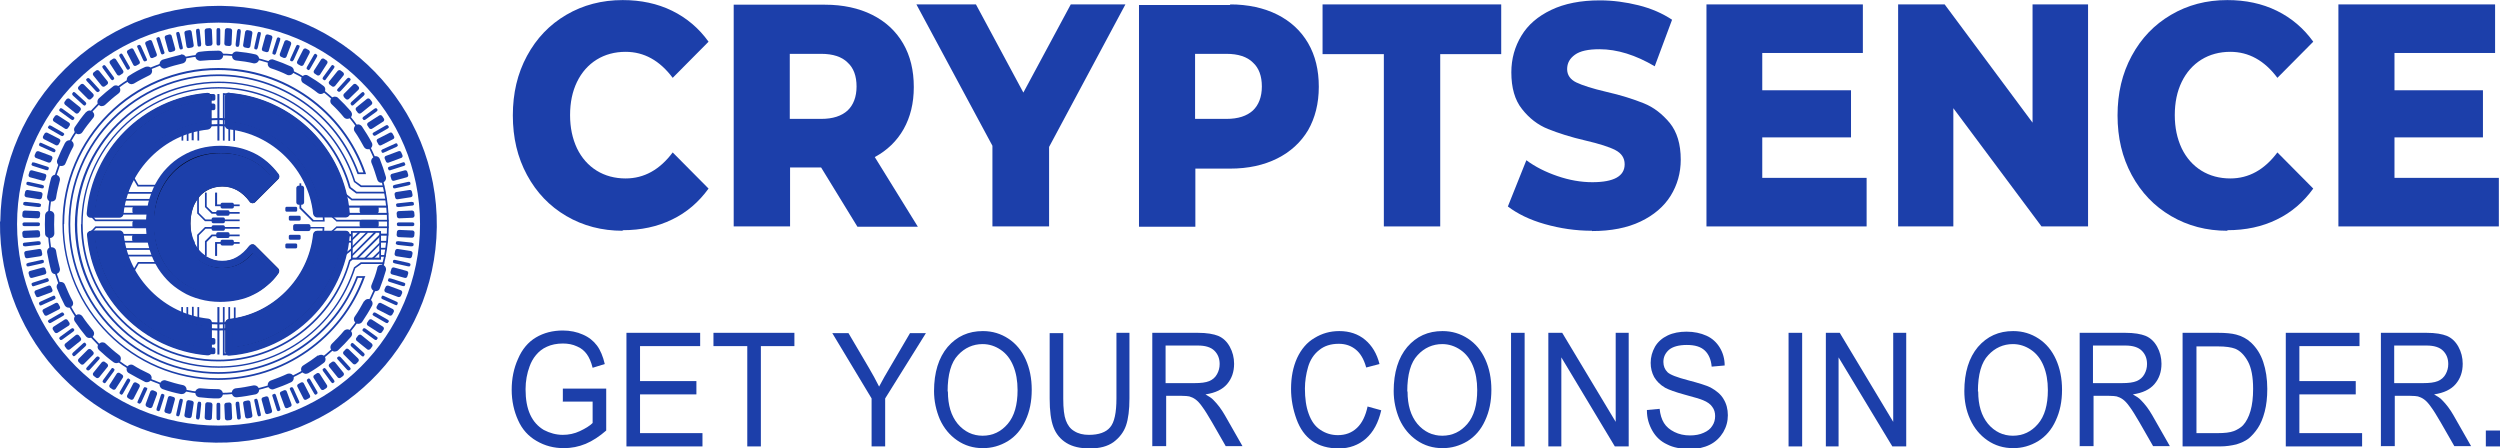 <?xml version="1.0" encoding="UTF-8"?>
<!DOCTYPE svg PUBLIC "-//W3C//DTD SVG 1.1//EN" "http://www.w3.org/Graphics/SVG/1.1/DTD/svg11.dtd">
<!-- Creator: CorelDRAW 2021 (64-Bit) -->
<svg xmlns="http://www.w3.org/2000/svg" xml:space="preserve" width="2.627in" height="0.471in" version="1.1" style="shape-rendering:geometricPrecision; text-rendering:geometricPrecision; image-rendering:optimizeQuality; fill-rule:evenodd; clip-rule:evenodd"
viewBox="0 0 86.48 15.5"
 xmlns:xlink="http://www.w3.org/1999/xlink"
 xmlns:xodm="http://www.corel.com/coreldraw/odm/2003">
 <defs>
  <style type="text/css">
   <![CDATA[
    .str0 {stroke:black;stroke-width:0.23;stroke-linecap:round;stroke-linejoin:round;stroke-miterlimit:2.613}
    .fil1 {fill:#1C3FAA}
    .fil0 {fill:#1C3FAA;fill-rule:nonzero}
   ]]>
  </style>
 </defs>
 <g id="Layer_x0020_1">
  <g id="_2253916613984">
   <path class="fil0" d="M19.47 13.9l0 -0.46 1.5 0 0 1.45c-0.23,0.2 -0.47,0.36 -0.71,0.46 -0.24,0.1 -0.5,0.15 -0.75,0.15 -0.35,0 -0.66,-0.08 -0.95,-0.25 -0.28,-0.16 -0.5,-0.4 -0.64,-0.72 -0.14,-0.31 -0.22,-0.66 -0.22,-1.05 0,-0.38 0.07,-0.74 0.22,-1.07 0.14,-0.33 0.35,-0.58 0.62,-0.74 0.27,-0.16 0.58,-0.24 0.93,-0.24 0.25,0 0.49,0.05 0.69,0.14 0.21,0.09 0.37,0.22 0.49,0.38 0.12,0.16 0.21,0.38 0.27,0.64l-0.42 0.13c-0.05,-0.2 -0.12,-0.36 -0.2,-0.47 -0.08,-0.11 -0.19,-0.21 -0.34,-0.27 -0.15,-0.07 -0.31,-0.1 -0.49,-0.1 -0.21,0 -0.4,0.04 -0.55,0.11 -0.16,0.07 -0.28,0.17 -0.38,0.29 -0.1,0.12 -0.17,0.25 -0.22,0.39 -0.09,0.24 -0.14,0.51 -0.14,0.79 0,0.35 0.05,0.64 0.16,0.88 0.11,0.24 0.27,0.41 0.47,0.53 0.21,0.11 0.43,0.17 0.66,0.17 0.2,0 0.4,-0.04 0.59,-0.13 0.19,-0.09 0.34,-0.18 0.44,-0.28l0 -0.74 -1.04 0z"/>
   <polygon id="_1" class="fil0" points="21.67,15.44 21.67,11.51 24.22,11.51 24.22,11.97 22.14,11.97 22.14,13.18 24.09,13.18 24.09,13.64 22.14,13.64 22.14,14.98 24.3,14.98 24.3,15.44 "/>
   <polygon id="_2" class="fil0" points="25.85,15.44 25.85,11.97 24.68,11.97 24.68,11.51 27.48,11.51 27.48,11.97 26.32,11.97 26.32,15.44 "/>
   <path id="_3" class="fil0" d="M30.15 15.44l0 -1.66 -1.36 -2.26 0.56 0 0.7 1.19c0.13,0.22 0.25,0.44 0.36,0.66 0.11,-0.21 0.24,-0.44 0.39,-0.69l0.68 -1.16 0.55 0 -1.41 2.26 0 1.66 -0.47 0z"/>
   <path id="_4" class="fil0" d="M32.31 13.53c0,-0.65 0.16,-1.16 0.47,-1.53 0.32,-0.37 0.72,-0.55 1.22,-0.55 0.33,0 0.62,0.09 0.88,0.26 0.26,0.17 0.46,0.41 0.6,0.72 0.14,0.31 0.21,0.66 0.21,1.05 0,0.4 -0.07,0.75 -0.22,1.07 -0.14,0.31 -0.35,0.55 -0.61,0.71 -0.27,0.16 -0.55,0.24 -0.86,0.24 -0.33,0 -0.63,-0.09 -0.89,-0.27 -0.26,-0.18 -0.46,-0.42 -0.6,-0.73 -0.13,-0.31 -0.2,-0.63 -0.2,-0.98zm0.48 0.01c0,0.47 0.11,0.84 0.34,1.12 0.23,0.27 0.52,0.41 0.86,0.41 0.35,0 0.64,-0.14 0.87,-0.41 0.23,-0.27 0.34,-0.66 0.34,-1.17 0,-0.32 -0.05,-0.6 -0.15,-0.84 -0.1,-0.24 -0.24,-0.42 -0.43,-0.55 -0.19,-0.13 -0.4,-0.2 -0.63,-0.2 -0.33,0 -0.62,0.13 -0.85,0.38 -0.24,0.25 -0.36,0.67 -0.36,1.26z"/>
   <path id="_5" class="fil0" d="M38.6 11.51l0.47 0 0 2.27c0,0.39 -0.04,0.71 -0.12,0.94 -0.08,0.23 -0.23,0.42 -0.43,0.57 -0.21,0.15 -0.48,0.22 -0.82,0.22 -0.33,0 -0.6,-0.06 -0.81,-0.19 -0.21,-0.13 -0.36,-0.31 -0.45,-0.55 -0.09,-0.24 -0.13,-0.57 -0.13,-0.98l0 -2.27 0.47 0 0 2.27c0,0.34 0.03,0.59 0.09,0.75 0.06,0.16 0.15,0.29 0.29,0.37 0.14,0.09 0.31,0.13 0.51,0.13 0.34,0 0.59,-0.09 0.73,-0.26 0.15,-0.17 0.22,-0.51 0.22,-1l0 -2.27z"/>
   <path id="_6" class="fil0" d="M39.86 15.44l0 -3.93 1.57 0c0.32,0 0.55,0.04 0.72,0.11 0.16,0.07 0.29,0.19 0.39,0.37 0.1,0.18 0.15,0.38 0.15,0.59 0,0.28 -0.08,0.51 -0.24,0.7 -0.16,0.19 -0.41,0.31 -0.75,0.36 0.12,0.07 0.22,0.13 0.28,0.2 0.14,0.14 0.27,0.31 0.39,0.52l0.61 1.07 -0.58 0 -0.47 -0.82c-0.14,-0.24 -0.25,-0.42 -0.34,-0.54 -0.09,-0.13 -0.17,-0.21 -0.24,-0.26 -0.07,-0.05 -0.14,-0.08 -0.21,-0.1 -0.05,-0.01 -0.14,-0.02 -0.26,-0.02l-0.54 0 0 1.74 -0.47 0zm0.47 -2.19l1 0c0.21,0 0.38,-0.02 0.5,-0.07 0.12,-0.05 0.21,-0.13 0.27,-0.24 0.06,-0.11 0.09,-0.22 0.09,-0.35 0,-0.19 -0.06,-0.34 -0.18,-0.46 -0.12,-0.12 -0.31,-0.18 -0.57,-0.18l-1.12 0 0 1.3z"/>
   <path id="_7" class="fil0" d="M47.31 14.06l0.47 0.13c-0.1,0.43 -0.27,0.75 -0.53,0.98 -0.25,0.22 -0.57,0.34 -0.93,0.34 -0.38,0 -0.69,-0.09 -0.93,-0.26 -0.24,-0.17 -0.42,-0.42 -0.54,-0.75 -0.12,-0.33 -0.19,-0.68 -0.19,-1.05 0,-0.41 0.07,-0.76 0.21,-1.07 0.14,-0.3 0.34,-0.54 0.6,-0.69 0.26,-0.16 0.54,-0.24 0.86,-0.24 0.35,0 0.65,0.1 0.89,0.3 0.24,0.2 0.41,0.48 0.5,0.84l-0.46 0.12c-0.08,-0.29 -0.2,-0.49 -0.36,-0.62 -0.16,-0.13 -0.35,-0.2 -0.59,-0.2 -0.27,0 -0.5,0.07 -0.68,0.22 -0.18,0.14 -0.31,0.34 -0.38,0.58 -0.07,0.24 -0.11,0.5 -0.11,0.75 0,0.33 0.04,0.63 0.13,0.87 0.09,0.25 0.22,0.44 0.41,0.56 0.18,0.12 0.38,0.18 0.6,0.18 0.26,0 0.48,-0.08 0.66,-0.25 0.18,-0.17 0.3,-0.42 0.37,-0.75z"/>
   <path id="_8" class="fil0" d="M48.21 13.53c0,-0.65 0.16,-1.16 0.47,-1.53 0.32,-0.37 0.72,-0.55 1.22,-0.55 0.33,0 0.62,0.09 0.88,0.26 0.26,0.17 0.46,0.41 0.6,0.72 0.14,0.31 0.21,0.66 0.21,1.05 0,0.4 -0.07,0.75 -0.22,1.07 -0.14,0.31 -0.35,0.55 -0.61,0.71 -0.27,0.16 -0.55,0.24 -0.86,0.24 -0.33,0 -0.63,-0.09 -0.89,-0.27 -0.26,-0.18 -0.46,-0.42 -0.6,-0.73 -0.13,-0.31 -0.2,-0.63 -0.2,-0.98zm0.48 0.01c0,0.47 0.11,0.84 0.34,1.12 0.23,0.27 0.52,0.41 0.86,0.41 0.35,0 0.64,-0.14 0.87,-0.41 0.23,-0.27 0.34,-0.66 0.34,-1.17 0,-0.32 -0.05,-0.6 -0.15,-0.84 -0.1,-0.24 -0.24,-0.42 -0.43,-0.55 -0.19,-0.13 -0.4,-0.2 -0.63,-0.2 -0.33,0 -0.62,0.13 -0.85,0.38 -0.24,0.25 -0.36,0.67 -0.36,1.26z"/>
   <polygon id="_9" class="fil0" points="52.27,15.44 52.27,11.51 52.74,11.51 52.74,15.44 "/>
   <polygon id="_10" class="fil0" points="53.56,15.44 53.56,11.51 54.04,11.51 55.89,14.59 55.89,11.51 56.34,11.51 56.34,15.44 55.86,15.44 54.01,12.36 54.01,15.44 "/>
   <path id="_11" class="fil0" d="M56.97 14.18l0.44 -0.04c0.02,0.2 0.07,0.36 0.15,0.49 0.08,0.13 0.2,0.23 0.36,0.31 0.16,0.08 0.34,0.12 0.54,0.12 0.18,0 0.34,-0.03 0.47,-0.09 0.14,-0.06 0.24,-0.14 0.3,-0.24 0.07,-0.1 0.1,-0.22 0.1,-0.34 0,-0.12 -0.03,-0.23 -0.1,-0.32 -0.06,-0.09 -0.17,-0.17 -0.32,-0.23 -0.09,-0.04 -0.3,-0.1 -0.63,-0.19 -0.33,-0.09 -0.55,-0.17 -0.68,-0.24 -0.17,-0.1 -0.29,-0.22 -0.38,-0.37 -0.08,-0.15 -0.12,-0.31 -0.12,-0.49 0,-0.2 0.05,-0.38 0.15,-0.56 0.1,-0.17 0.25,-0.3 0.44,-0.39 0.19,-0.09 0.41,-0.13 0.65,-0.13 0.26,0 0.49,0.05 0.69,0.14 0.2,0.09 0.35,0.23 0.46,0.41 0.11,0.18 0.17,0.39 0.17,0.62l-0.45 0.04c-0.02,-0.25 -0.11,-0.44 -0.24,-0.56 -0.14,-0.13 -0.34,-0.19 -0.62,-0.19 -0.28,0 -0.49,0.06 -0.62,0.17 -0.13,0.12 -0.19,0.25 -0.19,0.42 0,0.14 0.05,0.26 0.14,0.35 0.09,0.09 0.33,0.18 0.71,0.28 0.38,0.1 0.64,0.18 0.78,0.25 0.2,0.11 0.36,0.24 0.45,0.4 0.1,0.16 0.15,0.35 0.15,0.56 0,0.21 -0.05,0.4 -0.16,0.59 -0.11,0.18 -0.26,0.33 -0.46,0.43 -0.2,0.1 -0.43,0.15 -0.68,0.15 -0.32,0 -0.59,-0.05 -0.8,-0.16 -0.22,-0.1 -0.39,-0.26 -0.51,-0.47 -0.12,-0.21 -0.19,-0.44 -0.19,-0.7z"/>
   <polygon id="_12" class="fil0" points="61.87,15.44 61.87,11.51 62.34,11.51 62.34,15.44 "/>
   <polygon id="_13" class="fil0" points="63.16,15.44 63.16,11.51 63.64,11.51 65.49,14.59 65.49,11.51 65.94,11.51 65.94,15.44 65.46,15.44 63.6,12.36 63.6,15.44 "/>
   <path id="_14" class="fil0" d="M67.95 13.53c0,-0.65 0.16,-1.16 0.47,-1.53 0.32,-0.37 0.72,-0.55 1.22,-0.55 0.33,0 0.62,0.09 0.88,0.26 0.26,0.17 0.46,0.41 0.6,0.72 0.14,0.31 0.21,0.66 0.21,1.05 0,0.4 -0.07,0.75 -0.22,1.07 -0.14,0.31 -0.35,0.55 -0.61,0.71 -0.27,0.16 -0.55,0.24 -0.86,0.24 -0.33,0 -0.63,-0.09 -0.89,-0.27 -0.26,-0.18 -0.46,-0.42 -0.6,-0.73 -0.14,-0.31 -0.2,-0.63 -0.2,-0.98zm0.48 0.01c0,0.47 0.11,0.84 0.34,1.12 0.23,0.27 0.52,0.41 0.86,0.41 0.35,0 0.64,-0.14 0.87,-0.41 0.23,-0.27 0.34,-0.66 0.34,-1.17 0,-0.32 -0.05,-0.6 -0.15,-0.84 -0.1,-0.24 -0.24,-0.42 -0.43,-0.55 -0.19,-0.13 -0.4,-0.2 -0.63,-0.2 -0.33,0 -0.62,0.13 -0.85,0.38 -0.24,0.25 -0.36,0.67 -0.36,1.26z"/>
   <path id="_15" class="fil0" d="M71.94 15.44l0 -3.93 1.57 0c0.32,0 0.55,0.04 0.72,0.11 0.16,0.07 0.29,0.19 0.39,0.37 0.1,0.18 0.15,0.38 0.15,0.59 0,0.28 -0.08,0.51 -0.24,0.7 -0.16,0.19 -0.41,0.31 -0.75,0.36 0.12,0.07 0.22,0.13 0.28,0.2 0.14,0.14 0.27,0.31 0.39,0.52l0.61 1.07 -0.58 0 -0.47 -0.82c-0.14,-0.24 -0.25,-0.42 -0.34,-0.54 -0.09,-0.13 -0.17,-0.21 -0.24,-0.26 -0.07,-0.05 -0.14,-0.08 -0.21,-0.1 -0.05,-0.01 -0.14,-0.02 -0.26,-0.02l-0.54 0 0 1.74 -0.47 0zm0.47 -2.19l1 0c0.21,0 0.38,-0.02 0.5,-0.07 0.12,-0.05 0.21,-0.13 0.27,-0.24 0.06,-0.11 0.09,-0.22 0.09,-0.35 0,-0.19 -0.06,-0.34 -0.18,-0.46 -0.12,-0.12 -0.31,-0.18 -0.57,-0.18l-1.12 0 0 1.3z"/>
   <path id="_16" class="fil0" d="M75.5 15.44l0 -3.93 1.22 0c0.27,0 0.48,0.02 0.63,0.06 0.2,0.05 0.38,0.15 0.52,0.28 0.19,0.18 0.33,0.4 0.42,0.67 0.09,0.27 0.14,0.58 0.14,0.93 0,0.3 -0.03,0.56 -0.09,0.79 -0.06,0.23 -0.14,0.42 -0.24,0.57 -0.1,0.15 -0.21,0.27 -0.32,0.36 -0.12,0.09 -0.26,0.15 -0.42,0.2 -0.17,0.04 -0.35,0.07 -0.57,0.07l-1.27 0zm0.47 -0.46l0.75 0c0.23,0 0.42,-0.02 0.55,-0.07 0.13,-0.05 0.24,-0.12 0.32,-0.2 0.11,-0.12 0.2,-0.29 0.26,-0.5 0.06,-0.21 0.09,-0.46 0.09,-0.76 0,-0.41 -0.06,-0.73 -0.18,-0.95 -0.12,-0.22 -0.27,-0.37 -0.44,-0.44 -0.13,-0.05 -0.33,-0.08 -0.6,-0.08l-0.74 0 0 3.01z"/>
   <polygon id="_17" class="fil0" points="79.07,15.44 79.07,11.51 81.62,11.51 81.62,11.97 79.54,11.97 79.54,13.18 81.49,13.18 81.49,13.64 79.54,13.64 79.54,14.98 81.71,14.98 81.71,15.44 "/>
   <path id="_18" class="fil0" d="M82.36 15.44l0 -3.93 1.57 0c0.32,0 0.55,0.04 0.72,0.11 0.16,0.07 0.29,0.19 0.39,0.37 0.1,0.18 0.15,0.38 0.15,0.59 0,0.28 -0.08,0.51 -0.24,0.7 -0.16,0.19 -0.41,0.31 -0.75,0.36 0.12,0.07 0.22,0.13 0.28,0.2 0.14,0.14 0.27,0.31 0.39,0.52l0.61 1.07 -0.58 0 -0.47 -0.82c-0.14,-0.24 -0.25,-0.42 -0.34,-0.54 -0.09,-0.13 -0.17,-0.21 -0.24,-0.26 -0.07,-0.05 -0.14,-0.08 -0.21,-0.1 -0.05,-0.01 -0.14,-0.02 -0.26,-0.02l-0.54 0 0 1.74 -0.47 0zm0.47 -2.19l1 0c0.21,0 0.38,-0.02 0.5,-0.07 0.12,-0.05 0.21,-0.13 0.27,-0.24 0.06,-0.11 0.09,-0.22 0.09,-0.35 0,-0.19 -0.06,-0.34 -0.18,-0.46 -0.12,-0.12 -0.31,-0.18 -0.57,-0.18l-1.12 0 0 1.3z"/>
   <polygon id="_19" class="fil0" points="85.99,15.44 85.99,14.89 86.48,14.89 86.48,15.44 "/>
   <g>
    <path class="fil0" d="M21.54 7.98c-0.72,0 -1.37,-0.17 -1.95,-0.51 -0.58,-0.34 -1.03,-0.81 -1.36,-1.42 -0.33,-0.61 -0.49,-1.29 -0.49,-2.06 0,-0.77 0.16,-1.45 0.49,-2.06 0.33,-0.61 0.78,-1.08 1.36,-1.42 0.58,-0.34 1.23,-0.51 1.95,-0.51 0.63,0 1.2,0.12 1.71,0.37 0.51,0.25 0.93,0.61 1.26,1.07l-1.24 1.25c-0.45,-0.6 -0.99,-0.9 -1.63,-0.9 -0.37,0 -0.71,0.09 -1,0.27 -0.29,0.18 -0.52,0.44 -0.68,0.77 -0.16,0.33 -0.24,0.71 -0.24,1.15 0,0.43 0.08,0.81 0.24,1.15 0.16,0.33 0.39,0.59 0.68,0.77 0.29,0.18 0.63,0.27 1,0.27 0.64,0 1.18,-0.3 1.63,-0.9l1.24 1.25c-0.34,0.47 -0.76,0.83 -1.26,1.07 -0.51,0.25 -1.08,0.37 -1.71,0.37z"/>
    <path id="_1_0" class="fil0" d="M28.4 5.79l-1.07 0 0 2.04 -1.95 0 0 -7.67 3.16 0c0.62,0 1.17,0.12 1.63,0.35 0.46,0.23 0.82,0.56 1.07,0.99 0.25,0.43 0.37,0.93 0.37,1.51 0,0.56 -0.12,1.04 -0.35,1.45 -0.23,0.41 -0.57,0.74 -1,0.97l1.49 2.41 -2.09 0 -1.25 -2.04zm1.23 -2.8c0,-0.36 -0.1,-0.64 -0.31,-0.83 -0.2,-0.2 -0.51,-0.3 -0.91,-0.3l-1.09 0 0 2.25 1.09 0c0.4,0 0.7,-0.1 0.91,-0.29 0.2,-0.19 0.31,-0.47 0.31,-0.83z"/>
    <polygon id="_2_1" class="fil0" points="36.29,5.08 36.29,7.83 34.33,7.83 34.33,5.04 31.7,0.15 33.76,0.15 35.4,3.2 37.04,0.15 38.93,0.15 "/>
    <path id="_3_2" class="fil0" d="M42.55 0.15c0.62,0 1.17,0.12 1.63,0.35 0.46,0.23 0.82,0.56 1.07,0.99 0.25,0.43 0.37,0.93 0.37,1.51 0,0.58 -0.13,1.08 -0.37,1.5 -0.25,0.42 -0.61,0.75 -1.07,0.98 -0.46,0.23 -1,0.35 -1.63,0.35l-1.2 0 0 2.01 -1.95 0 0 -7.67 3.16 0zm-0.12 3.96c0.4,0 0.7,-0.1 0.91,-0.29 0.2,-0.19 0.31,-0.47 0.31,-0.83 0,-0.36 -0.1,-0.64 -0.31,-0.83 -0.2,-0.2 -0.51,-0.3 -0.91,-0.3l-1.09 0 0 2.25 1.09 0z"/>
    <polygon id="_4_3" class="fil0" points="47.87,1.87 45.75,1.87 45.75,0.15 51.93,0.15 51.93,1.87 49.82,1.87 49.82,7.83 47.87,7.83 "/>
    <path id="_5_4" class="fil0" d="M55.07 7.98c-0.56,0 -1.1,-0.08 -1.63,-0.23 -0.53,-0.15 -0.95,-0.36 -1.28,-0.61l0.64 -1.6c0.31,0.23 0.67,0.41 1.08,0.55 0.41,0.14 0.81,0.21 1.2,0.21 0.75,0 1.12,-0.21 1.12,-0.62 0,-0.22 -0.11,-0.38 -0.32,-0.49 -0.21,-0.11 -0.56,-0.22 -1.03,-0.33 -0.52,-0.12 -0.95,-0.26 -1.3,-0.4 -0.35,-0.14 -0.65,-0.37 -0.9,-0.69 -0.25,-0.31 -0.37,-0.74 -0.37,-1.27 0,-0.47 0.12,-0.89 0.35,-1.27 0.23,-0.38 0.57,-0.67 1.03,-0.89 0.46,-0.22 1.02,-0.33 1.68,-0.33 0.45,0 0.9,0.06 1.34,0.17 0.44,0.11 0.83,0.28 1.16,0.5l-0.6 1.61c-0.66,-0.39 -1.3,-0.59 -1.91,-0.59 -0.39,0 -0.67,0.06 -0.85,0.19 -0.18,0.13 -0.27,0.29 -0.27,0.5 0,0.2 0.11,0.36 0.32,0.46 0.21,0.1 0.55,0.21 1.02,0.32 0.53,0.12 0.96,0.26 1.31,0.4 0.35,0.14 0.64,0.37 0.9,0.68 0.25,0.31 0.38,0.73 0.38,1.27 0,0.46 -0.12,0.88 -0.35,1.25 -0.23,0.37 -0.58,0.67 -1.04,0.89 -0.46,0.22 -1.02,0.33 -1.68,0.33z"/>
    <polygon id="_6_5" class="fil0" points="64.57,6.15 64.57,7.83 59.03,7.83 59.03,0.15 64.44,0.15 64.44,1.83 60.96,1.83 60.96,3.12 64.03,3.12 64.03,4.75 60.96,4.75 60.96,6.15 "/>
    <polygon id="_7_6" class="fil0" points="72.23,0.15 72.23,7.83 70.62,7.83 67.57,3.74 67.57,7.83 65.66,7.83 65.66,0.15 67.27,0.15 70.31,4.24 70.31,0.15 "/>
    <path id="_8_7" class="fil0" d="M77.05 7.98c-0.72,0 -1.37,-0.17 -1.95,-0.51 -0.58,-0.34 -1.03,-0.81 -1.36,-1.42 -0.33,-0.61 -0.49,-1.29 -0.49,-2.06 0,-0.77 0.16,-1.45 0.49,-2.06 0.33,-0.61 0.78,-1.08 1.36,-1.42 0.58,-0.34 1.22,-0.51 1.95,-0.51 0.63,0 1.2,0.12 1.71,0.37 0.51,0.25 0.93,0.61 1.26,1.07l-1.24 1.25c-0.45,-0.6 -0.99,-0.9 -1.63,-0.9 -0.37,0 -0.71,0.09 -1,0.27 -0.29,0.18 -0.52,0.44 -0.68,0.77 -0.16,0.33 -0.24,0.71 -0.24,1.15 0,0.43 0.08,0.81 0.24,1.15 0.16,0.33 0.39,0.59 0.68,0.77 0.29,0.18 0.63,0.27 1,0.27 0.64,0 1.18,-0.3 1.63,-0.9l1.24 1.25c-0.34,0.47 -0.76,0.83 -1.26,1.07 -0.51,0.25 -1.08,0.37 -1.71,0.37z"/>
    <polygon id="_9_8" class="fil0" points="86.44,6.15 86.44,7.83 80.89,7.83 80.89,0.15 86.31,0.15 86.31,1.83 82.83,1.83 82.83,3.12 85.89,3.12 85.89,4.75 82.83,4.75 82.83,6.15 "/>
   </g>
  </g>
  <g id="_2253916614176">
   <path class="fil1" d="M0 7.66c-0.05,4.17 3.29,7.6 7.46,7.65 4.17,0.05 7.6,-3.29 7.65,-7.46 0.05,-4.17 -3.29,-7.6 -7.46,-7.65 -0.03,-0 -0.06,-0 -0.09,-0 -4.13,0 -7.5,3.32 -7.55,7.46zm14.53 0.09c0,3.85 -3.12,6.97 -6.97,6.97 -3.85,0 -6.97,-3.12 -6.97,-6.97 0,-3.85 3.12,-6.97 6.97,-6.97 3.85,0 6.97,3.12 6.97,6.97z"/>
   <path class="fil1" d="M11.63 7.66l1.81 0 0 -0.06 -1.79 0 -0.22 -0.2c-0.16,-1.8 -1.53,-3.24 -3.32,-3.5l-0.01 0.06c1.77,0.25 3.11,1.67 3.27,3.45l0 0.01 0.26 0.23z"/>
   <path class="fil1" d="M3.84 6.58l-0 0.02 0.25 0.34 1.88 0 0 -0.06 -1.85 0 -0.21 -0.29c0.37,-1.15 1.27,-2.06 2.41,-2.45l-0.02 -0.06c-1.16,0.4 -2.08,1.34 -2.45,2.51z"/>
   <path class="fil1" d="M2.16 7.75c0,2.97 2.42,5.39 5.39,5.39 2.26,0 4.3,-1.43 5.07,-3.55l0.02 -0.04 -0.3 0 -0.01 0.02c-0.75,1.97 -2.67,3.3 -4.78,3.3 -2.82,0 -5.12,-2.3 -5.12,-5.12 0,-2.82 2.3,-5.12 5.12,-5.12 2.15,0 4.08,1.35 4.81,3.37l0.01 0.02 0.29 0 -0.01 -0.04c-0.75,-2.17 -2.8,-3.63 -5.1,-3.63 -2.97,0 -5.39,2.42 -5.39,5.39zm0.06 0c0,-2.94 2.39,-5.33 5.33,-5.33 2.26,0 4.27,1.42 5.02,3.54l-0.16 0c-0.75,-2.03 -2.7,-3.39 -4.86,-3.39 -2.86,0 -5.18,2.32 -5.18,5.18 0,2.86 2.32,5.18 5.18,5.18 2.13,0 4.07,-1.33 4.83,-3.32l0.16 0c-0.77,2.08 -2.78,3.47 -5,3.47 -2.94,0 -5.33,-2.39 -5.33,-5.33z"/>
   <path class="fil1" d="M10.82 7.66l0.41 0 -0 -0.03c-0.07,-1.99 -1.68,-3.55 -3.67,-3.55 -1.48,0 -2.81,0.88 -3.38,2.24l-0.01 0.02 0.24 0.36 1.56 -0 0 -0.06 -1.53 0 -0.2 -0.31c0.57,-1.33 1.87,-2.18 3.32,-2.18 1.95,0 3.53,1.52 3.61,3.46l-0.32 0 -0.43 -0.43 0 -0.84 -0.06 0 0 0.87 0.46 0.46z"/>
   <path class="fil1" d="M10.28 7.84l0 0.06 0.88 0c-0.08,1.94 -1.66,3.46 -3.61,3.46 -1.45,0 -2.75,-0.86 -3.32,-2.18l0.2 -0.31 1.53 0 0 -0.06 -1.56 0 -0.24 0.36 0.01 0.02c0.58,1.36 1.91,2.24 3.38,2.24 2,0 3.61,-1.56 3.67,-3.55l0 -0.03 -0.95 0z"/>
   <path class="fil1" d="M7.56 11.15c-1.21,0 -2.34,-0.65 -2.95,-1.7l0.19 -0.33 1.17 0 0 -0.06 -1.2 0 -0.23 0.39 0.01 0.02c0.62,1.08 1.77,1.75 3.01,1.75 1.78,0 3.26,-1.34 3.44,-3.11l-0.06 -0.01c-0.18,1.74 -1.63,3.05 -3.38,3.05z"/>
   <path class="fil1" d="M4.54 6.04l-0.01 0.02 0.23 0.39 1.2 0 0 -0.06 -1.17 0 -0.19 -0.33c0.61,-1.05 1.73,-1.7 2.95,-1.7 1.75,0 3.21,1.31 3.38,3.05l0.06 -0.01c-0.18,-1.77 -1.66,-3.11 -3.44,-3.11 -1.24,0 -2.4,0.67 -3.01,1.75z"/>
   <polygon class="fil1" points="13.15,8.88 13.34,8.88 13.34,8.82 13.15,8.82 "/>
   <path class="fil1" d="M2.8 7.75c0,2.62 2.13,4.75 4.75,4.75 2.12,0 4,-1.42 4.57,-3.46l0.08 -0.06 -0.04 -0.05 -0.09 0.07 -0 0.01c-0.56,2.02 -2.42,3.43 -4.52,3.43 -2.58,0 -4.69,-2.1 -4.69,-4.69 0,-2.58 2.1,-4.69 4.69,-4.69 2.1,0 3.95,1.41 4.52,3.43l0 0.01 0.25 0.19 1.02 0 0 -0.06 -1 0 -0.21 -0.16c-0.57,-2.04 -2.45,-3.46 -4.57,-3.46 -2.62,0 -4.75,2.13 -4.75,4.75z"/>
   <path class="fil1" d="M4.09 8.57l-0.25 0.34 0 0.02c0.37,1.17 1.29,2.11 2.45,2.51l0.02 -0.06c-1.14,-0.39 -2.04,-1.31 -2.41,-2.45l0.21 -0.29 1.85 0 0 -0.06 -1.88 0z"/>
   <path class="fil1" d="M11.63 7.84l-0.26 0.23 -0 0.01c-0.16,1.78 -1.5,3.2 -3.27,3.45l0.01 0.06c1.79,-0.26 3.15,-1.69 3.32,-3.5l0.22 -0.2 1.79 -0 0 -0.06 -1.81 0z"/>
   <path class="fil1" d="M2.59 7.75c0,2.74 2.23,4.97 4.97,4.97 2.17,0 4.06,-1.38 4.73,-3.44l0.21 -0.15 0.79 0 0 -0.06 -0.81 0 -0.24 0.18 -0 0.01c-0.65,2.04 -2.53,3.41 -4.67,3.41 -2.7,0 -4.9,-2.2 -4.9,-4.9 0,-2.7 2.2,-4.9 4.9,-4.9 2.14,0 4.02,1.37 4.67,3.41l0 0.01 0.24 0.18 0.81 -0 0 -0.06 -0.79 0 -0.21 -0.15c-0.66,-2.06 -2.56,-3.44 -4.73,-3.44 -2.74,0 -4.97,2.23 -4.97,4.97z"/>
   <path class="fil1" d="M6.29 3.84c-1.38,0.44 -2.43,1.59 -2.74,3l-0 0.01 0.25 0.32 2.17 0 0 -0.06 -2.14 0 -0.21 -0.27c0.31,-1.37 1.33,-2.48 2.66,-2.93l-0 0.95 0.06 0 0 -1.03 -0.04 0.01z"/>
   <polygon class="fil1" points="7.23,3.27 6.83,3.27 6.83,4.86 6.89,4.86 6.89,3.33 7.23,3.33 "/>
   <path class="fil1" d="M6.7 4.86l0 -1.57 -0.04 0.01c-1.97,0.39 -3.46,2.06 -3.63,4.06l-0 0.01 0.26 0.28 2.67 0 0 -0.06 -2.65 0 -0.22 -0.24c0.17,-1.96 1.62,-3.59 3.54,-3.99l0 1.49 0.06 0z"/>
   <path class="fil1" d="M3.54 7.42l2.43 0 0 -0.06 -2.4 0 -0.22 -0.25c0.26,-1.68 1.47,-3.03 3.11,-3.47l0 1.23 0.06 0 0 -1.31 -0.04 0.01c-1.69,0.43 -2.94,1.82 -3.2,3.54l-0 0.01 0.26 0.3z"/>
   <polygon class="fil1" points="7.59,3.25 7.52,3.25 7.52,4.86 7.59,4.86 "/>
   <path class="fil1" d="M13.43 7.42l0 -0.06 -1.59 -0 -0.22 -0.19c-0.26,-1.81 -1.7,-3.24 -3.51,-3.48l-0.04 -0 0 1.18 0.06 0 0 -1.11c1.77,0.26 3.17,1.66 3.42,3.44l0 0.01 0.25 0.22 1.61 0z"/>
   <path class="fil1" d="M13.41 7.17l0 -0.06 -1.39 0 -0.22 -0.18c-0.36,-1.89 -1.95,-3.33 -3.87,-3.49l-0.03 -0 0 1.43 0.06 0 0 -1.36c1.88,0.18 3.43,1.59 3.78,3.45l0 0.01 0.25 0.21 1.42 -0z"/>
   <path class="fil1" d="M13.38 6.93l0 -0.06 -1.2 -0 -0.21 -0.17c-0.47,-1.97 -2.2,-3.4 -4.23,-3.48l-0.03 -0 0 1.64 0.06 0 -0 -1.58c1.98,0.09 3.68,1.5 4.14,3.44l0 0.01 0.25 0.2 1.22 0z"/>
   <path class="fil1" d="M12.17 8.15l0 -0.06 -0.35 0 -0.25 0.22 -0 0.01c-0.25,1.77 -1.65,3.18 -3.42,3.44l0 -1.13 -0.06 0 0 1.21 0.04 -0c1.81,-0.25 3.25,-1.68 3.51,-3.48l0.22 -0.19 0.33 0z"/>
   <polygon class="fil1" points="13.43,8.15 13.43,8.08 13.15,8.08 13.15,8.15 "/>
   <polygon class="fil1" points="7.52,12.26 7.59,12.26 7.59,10.62 7.52,10.62 "/>
   <polygon class="fil1" points="13.15,8.63 13.38,8.63 13.38,8.57 13.15,8.57 "/>
   <path class="fil1" d="M11.91 8.77l-0 0.01c-0.46,1.94 -2.16,3.35 -4.14,3.44l0 -1.6 -0.06 0 0 1.67 0.03 -0c2.02,-0.08 3.76,-1.51 4.23,-3.48l0.22 -0.17 -0.04 -0.05 -0.24 0.19z"/>
   <polygon class="fil1" points="13.41,8.39 13.41,8.33 13.15,8.33 13.15,8.39 "/>
   <path class="fil1" d="M12.17 8.39l0 -0.06 -0.18 0 -0.25 0.21 -0 0.01c-0.35,1.86 -1.9,3.27 -3.78,3.44l0 -1.37 -0.06 0 0 1.44 0.03 -0c1.92,-0.16 3.51,-1.6 3.87,-3.49l0.22 -0.18 0.15 0z"/>
   <polygon class="fil1" points="6.83,12.23 7.23,12.23 7.23,12.17 6.89,12.17 6.89,10.62 6.83,10.62 "/>
   <path class="fil1" d="M3.8 8.33l-0.25 0.32 0 0.01c0.32,1.41 1.37,2.56 2.74,3l0.04 0.01 0 -1.05 -0.06 0 0 0.97c-1.33,-0.44 -2.35,-1.56 -2.66,-2.93l0.21 -0.27 2.14 0 0 -0.06 -2.17 0z"/>
   <path class="fil1" d="M5.96 8.09l-2.43 0 -0.26 0.3 0 0.01c0.26,1.72 1.51,3.11 3.2,3.54l0.04 0.01 0 -1.33 -0.06 0 0 1.25c-1.64,-0.44 -2.85,-1.79 -3.11,-3.47l0.22 -0.25 2.4 0 0 -0.06z"/>
   <path class="fil1" d="M3.29 7.84l-0.26 0.28 0 0.01c0.17,2 1.66,3.67 3.63,4.06l0.04 0.01 0 -1.59 -0.06 0 0 1.51c-1.92,-0.4 -3.37,-2.03 -3.54,-3.99l0.22 -0.24 2.65 -0 0 -0.06 -2.67 0z"/>
   <polygon class="fil1" points="6.86,3.45 7.23,3.45 7.23,3.39 6.86,3.39 "/>
   <polygon class="fil1" points="6.86,3.66 7.23,3.66 7.23,3.59 6.86,3.59 "/>
   <polygon class="fil1" points="7.23,3.79 7.23,3.73 6.86,3.73 6.86,3.79 "/>
   <polygon class="fil1" points="7.23,12.09 7.23,12.03 6.86,12.03 6.86,12.09 "/>
   <polygon class="fil1" points="7.23,11.9 7.23,11.84 6.86,11.84 6.86,11.9 "/>
   <polygon class="fil1" points="7.23,11.76 7.23,11.7 6.86,11.7 6.86,11.76 "/>
   <path class="fil1" d="M7.05 3.48l0.34 0c0.03,0 0.06,-0.03 0.06,-0.06l0 -0.11c0,-0.03 -0.03,-0.06 -0.06,-0.06l-0.34 0c-0.03,0 -0.06,0.03 -0.06,0.06l0 0.11c0,0.03 0.03,0.06 0.06,0.06z"/>
   <path class="fil1" d="M12.44 7.68l0 0.11c0,0.04 0.04,0.08 0.08,0.08l0.5 0c0.04,0 0.08,-0.04 0.08,-0.08l0 -0.11c0,-0.04 -0.04,-0.08 -0.08,-0.08l-0.5 0c-0.04,0 -0.08,0.04 -0.08,0.08z"/>
   <path class="fil1" d="M13.02 7.12l-0.5 0c-0.04,0 -0.08,0.04 -0.08,0.08l0 0.11c0,0.04 0.04,0.08 0.08,0.08l0.5 0c0.04,0 0.08,-0.04 0.08,-0.08l0 -0.11c0,-0.04 -0.04,-0.08 -0.08,-0.08z"/>
   <path class="fil1" d="M4.66 7.4l0.5 0c0.04,0 0.08,-0.04 0.08,-0.08l0 -0.11c0,-0.04 -0.04,-0.08 -0.08,-0.08l-0.5 0c-0.04,0 -0.08,0.04 -0.08,0.08l0 0.11c0,0.04 0.04,0.08 0.08,0.08z"/>
   <path class="fil1" d="M4.66 7.89l0.5 0c0.04,0 0.08,-0.04 0.08,-0.08l0 -0.11c0,-0.04 -0.04,-0.08 -0.08,-0.08l-0.5 0c-0.04,0 -0.08,0.04 -0.08,0.08l0 0.11c0,0.04 0.04,0.08 0.08,0.08z"/>
   <path class="fil1" d="M10.14 7.82l0 0.1c0,0.04 0.03,0.07 0.07,0.07l0.46 0c0.04,0 0.07,-0.03 0.07,-0.07l0 -0.1c0,-0.04 -0.03,-0.07 -0.07,-0.07l-0.46 0c-0.04,0 -0.07,0.03 -0.07,0.07z"/>
   <path class="fil1" d="M10.44 6.42l-0.11 0c-0.04,0 -0.08,0.04 -0.08,0.08l0 0.5c0,0.04 0.04,0.08 0.08,0.08l0.11 0c0.04,0 0.08,-0.04 0.08,-0.08l0 -0.5c0,-0.04 -0.04,-0.08 -0.08,-0.08z"/>
   <path class="fil1" d="M5.15 8.1l-0.5 0c-0.04,0 -0.08,0.04 -0.08,0.08l0 0.11c0,0.04 0.04,0.08 0.08,0.08l0.5 0c0.04,0 0.08,-0.04 0.08,-0.08l0 -0.11c0,-0.04 -0.04,-0.08 -0.08,-0.08z"/>
   <path class="fil1" d="M7.45 3.75l0 -0.11c0,-0.03 -0.03,-0.06 -0.06,-0.06l-0.34 0c-0.03,0 -0.06,0.03 -0.06,0.06l0 0.11c0,0.03 0.03,0.06 0.06,0.06l0.34 0c0.03,0 0.06,-0.03 0.06,-0.06z"/>
   <path class="fil1" d="M7.05 12.25l0.34 0c0.03,0 0.06,-0.03 0.06,-0.06l0 -0.11c0,-0.03 -0.03,-0.06 -0.06,-0.06l-0.34 0c-0.03,0 -0.06,0.03 -0.06,0.06l0 0.11c0,0.03 0.03,0.06 0.06,0.06z"/>
   <path class="fil1" d="M7.05 11.92l0.34 0c0.03,0 0.06,-0.03 0.06,-0.06l0 -0.11c0,-0.03 -0.03,-0.06 -0.06,-0.06l-0.34 0c-0.03,0 -0.06,0.03 -0.06,0.06l0 0.11c0,0.03 0.03,0.06 0.06,0.06z"/>
   <path class="fil1" d="M12.14 8.98l1.04 0 0 -0.99 -1.04 0 0 0.99zm0.06 -0.93l0.92 0 0 0.86 -0.92 0 0 -0.86z"/>
   <polygon class="fil1" points="12.15,8.27 12.19,8.31 12.46,8.05 12.41,8.01 "/>
   <polygon class="fil1" points="12.86,8.93 12.91,8.97 13.17,8.71 13.13,8.67 "/>
   <polygon class="fil1" points="12.59,8.93 12.63,8.97 13.17,8.43 13.13,8.39 "/>
   <polygon class="fil1" points="13.44,8.16 13.37,8.16 13.37,8.16 "/>
   <polygon class="fil1" points="12.31,8.93 12.36,8.97 13.17,8.16 13.13,8.11 "/>
   <polygon class="fil1" points="12.15,8.82 12.19,8.86 13.01,8.05 12.96,8.01 "/>
   <polygon class="fil1" points="12.15,8.55 12.19,8.59 12.73,8.05 12.69,8.01 "/>
   <g>
    <g>
     <g>
      <polygon class="fil1" points="7.44,6.66 7.51,6.66 7.51,7.07 8.29,7.07 8.29,7.13 7.44,7.13 "/>
      <path class="fil1" d="M7.69 7.01l0.34 0c0.03,0 0.06,0.02 0.06,0.06l0 0.08c0,0.03 -0.02,0.06 -0.06,0.06l-0.34 0c-0.03,0 -0.06,-0.02 -0.06,-0.06l0 -0.08c0,-0.03 0.02,-0.06 0.06,-0.06z"/>
     </g>
     <g>
      <polygon class="fil1" points="7.09,6.66 7.15,6.66 7.15,7.14 7.35,7.33 8.29,7.33 8.29,7.39 7.32,7.39 7.09,7.16 "/>
      <path class="fil1" d="M7.54 7.27l0.34 0c0.03,0 0.06,0.02 0.06,0.06l0 0.07c0,0.03 -0.02,0.06 -0.06,0.06l-0.34 0c-0.03,0 -0.06,-0.02 -0.06,-0.06l0 -0.07c0,-0.03 0.02,-0.06 0.06,-0.06z"/>
     </g>
     <g>
      <polygon class="fil1" points="8.29,7.65 7.09,7.65 6.82,7.38 6.82,6.66 6.88,6.66 6.88,7.36 7.11,7.59 8.29,7.59 "/>
      <path class="fil1" d="M7.72 7.72l-0.34 0c-0.03,0 -0.06,-0.02 -0.06,-0.06l0 -0.08c0,-0.03 0.02,-0.06 0.06,-0.06l0.34 0c0.03,0 0.06,0.02 0.06,0.06l0 0.08c0,0.03 -0.02,0.06 -0.06,0.06z"/>
     </g>
    </g>
    <g>
     <g>
      <polygon class="fil1" points="7.44,8.85 7.51,8.85 7.51,8.43 8.29,8.43 8.29,8.37 7.44,8.37 "/>
      <path class="fil1" d="M7.69 8.49l0.34 0c0.03,0 0.06,-0.02 0.06,-0.06l0 -0.08c0,-0.03 -0.02,-0.06 -0.06,-0.06l-0.34 0c-0.03,0 -0.06,0.02 -0.06,0.06l0 0.08c0,0.03 0.02,0.06 0.06,0.06z"/>
     </g>
     <g>
      <polygon class="fil1" points="7.09,8.85 7.15,8.85 7.15,8.37 7.35,8.17 8.29,8.17 8.29,8.11 7.32,8.11 7.09,8.34 "/>
      <path class="fil1" d="M7.54 8.23l0.34 0c0.03,0 0.06,-0.02 0.06,-0.06l0 -0.08c0,-0.03 -0.02,-0.06 -0.06,-0.06l-0.34 0c-0.03,0 -0.06,0.02 -0.06,0.06l0 0.08c0,0.03 0.02,0.06 0.06,0.06z"/>
     </g>
     <g>
      <polygon class="fil1" points="8.29,7.85 7.09,7.85 6.82,8.12 6.82,8.85 6.88,8.85 6.88,8.14 7.11,7.91 8.29,7.91 "/>
      <path class="fil1" d="M7.72 7.79l-0.34 0c-0.03,0 -0.06,0.02 -0.06,0.06l0 0.07c0,0.03 0.02,0.06 0.06,0.06l0.34 0c0.03,0 0.06,-0.02 0.06,-0.06l0 -0.07c0,-0.03 -0.02,-0.06 -0.06,-0.06z"/>
     </g>
    </g>
   </g>
   <path class="fil1" d="M1.65 7.75c0,3.26 2.65,5.9 5.9,5.9 3.26,0 5.9,-2.65 5.9,-5.9 0,-3.26 -2.65,-5.9 -5.9,-5.9 -3.26,0 -5.9,2.65 -5.9,5.9zm0.06 0c0,-3.22 2.62,-5.84 5.84,-5.84 3.22,0 5.84,2.62 5.84,5.84 0,3.22 -2.62,5.84 -5.84,5.84 -3.22,0 -5.84,-2.62 -5.84,-5.84z"/>
   <path class="fil1" d="M7.55 1.75c-0.22,0 -0.43,0.01 -0.65,0.04 -0.09,0.01 -0.15,0.09 -0.14,0.17 0.01,0.08 0.07,0.13 0.15,0.14 0.01,0 0.02,0 0.03,-0 0.2,-0.02 0.41,-0.03 0.62,-0.03 0.09,0 0.16,-0.07 0.16,-0.16 -0,-0.09 -0.07,-0.16 -0.16,-0.16 -0,0 -0,0 -0,0zm0.48 0.17c-0.01,0.09 0.05,0.16 0.14,0.17 0.2,0.02 0.41,0.05 0.61,0.1 0.01,0 0.02,0 0.02,0 0.08,0 0.14,-0.05 0.16,-0.12 0.02,-0.08 -0.04,-0.17 -0.12,-0.19 -0.21,-0.05 -0.43,-0.08 -0.64,-0.1 -0.01,-0 -0.01,-0 -0.02,-0 -0.08,0 -0.15,0.06 -0.16,0.14zm-1.77 -0.03c-0.21,0.05 -0.42,0.11 -0.63,0.17 -0.08,0.03 -0.13,0.12 -0.1,0.2 0.02,0.06 0.08,0.1 0.14,0.11 0.02,0 0.04,-0 0.06,-0.01 0.19,-0.07 0.39,-0.12 0.59,-0.17 0.08,-0.02 0.14,-0.1 0.12,-0.19 -0.02,-0.07 -0.08,-0.12 -0.15,-0.12 -0.01,0 -0.02,0 -0.03,0zm3.01 0.27c-0.03,0.08 0.02,0.17 0.1,0.2 0.19,0.06 0.39,0.14 0.57,0.23 0.02,0.01 0.04,0.01 0.06,0.01 0.06,0 0.12,-0.03 0.15,-0.09 0.04,-0.08 0,-0.17 -0.08,-0.21 -0.2,-0.09 -0.4,-0.17 -0.61,-0.24 -0.02,-0.01 -0.03,-0.01 -0.05,-0.01 -0.07,0 -0.13,0.04 -0.15,0.11zm-4.24 0.15c-0.2,0.09 -0.39,0.19 -0.57,0.31 -0.07,0.04 -0.1,0.14 -0.05,0.21 0.03,0.05 0.08,0.07 0.13,0.08 0.03,0 0.06,-0.01 0.09,-0.02 0.18,-0.11 0.36,-0.2 0.54,-0.29 0.08,-0.04 0.11,-0.13 0.08,-0.21 -0.03,-0.06 -0.08,-0.09 -0.14,-0.09 -0.02,0 -0.04,0 -0.07,0.01zm5.41 0.35c-0.04,0.07 -0.02,0.17 0.05,0.21 0.18,0.11 0.35,0.22 0.51,0.35 0.03,0.02 0.06,0.03 0.09,0.03 0.05,0 0.1,-0.02 0.13,-0.06 0.05,-0.07 0.04,-0.17 -0.03,-0.22 -0.17,-0.13 -0.35,-0.25 -0.54,-0.36 -0.03,-0.02 -0.05,-0.02 -0.08,-0.02 -0.05,0 -0.1,0.03 -0.13,0.08zm-6.52 0.32c-0.17,0.13 -0.34,0.27 -0.5,0.42 -0.06,0.06 -0.07,0.16 -0.01,0.22 0.03,0.03 0.07,0.05 0.1,0.05 0.04,0 0.08,-0.01 0.12,-0.04 0.15,-0.14 0.31,-0.28 0.47,-0.4 0.07,-0.05 0.08,-0.15 0.03,-0.22 -0.03,-0.04 -0.08,-0.06 -0.12,-0.06 -0.03,0 -0.07,0.01 -0.09,0.03zm7.55 0.41c-0.06,0.06 -0.06,0.16 0.01,0.22 0.15,0.14 0.29,0.29 0.42,0.45 0.03,0.03 0.07,0.05 0.11,0.05 0.04,0 0.08,-0.01 0.11,-0.04 0.07,-0.06 0.07,-0.15 0.02,-0.22 -0.14,-0.16 -0.29,-0.32 -0.45,-0.47 -0.03,-0.03 -0.07,-0.04 -0.11,-0.04 -0.04,0 -0.08,0.02 -0.11,0.05zm-8.49 0.48c-0.14,0.16 -0.27,0.34 -0.39,0.52 -0.05,0.07 -0.03,0.17 0.04,0.22 0.02,0.02 0.05,0.03 0.08,0.03 0.05,0 0.11,-0.02 0.14,-0.07 0.11,-0.17 0.24,-0.33 0.37,-0.49 0.06,-0.07 0.05,-0.16 -0.02,-0.22 -0.03,-0.02 -0.07,-0.04 -0.1,-0.04 -0.04,0 -0.09,0.02 -0.12,0.06zm9.33 0.46c-0.07,0.05 -0.09,0.15 -0.04,0.22 0.12,0.17 0.22,0.35 0.32,0.53 0.03,0.05 0.08,0.08 0.13,0.08 0.03,0 0.06,-0 0.08,-0.02 0.08,-0.04 0.1,-0.14 0.06,-0.21 -0.1,-0.19 -0.22,-0.38 -0.34,-0.56 -0.03,-0.04 -0.08,-0.07 -0.13,-0.07 -0.03,0 -0.06,0.01 -0.09,0.03zm-10.06 0.61c-0.1,0.19 -0.19,0.39 -0.27,0.59 -0.03,0.08 0.01,0.17 0.09,0.2 0.02,0.01 0.03,0.01 0.05,0.01 0.07,0 0.13,-0.03 0.15,-0.1 0.08,-0.19 0.16,-0.38 0.26,-0.56 0.04,-0.08 0.01,-0.17 -0.06,-0.21 -0.02,-0.01 -0.05,-0.02 -0.07,-0.02 -0.06,0 -0.11,0.03 -0.14,0.08zm10.69 0.49c-0.08,0.03 -0.12,0.12 -0.09,0.2 0.08,0.19 0.14,0.39 0.2,0.58 0.02,0.07 0.08,0.11 0.14,0.11 0.02,0 0.03,-0 0.05,-0.01 0.08,-0.02 0.13,-0.11 0.11,-0.19 -0.06,-0.21 -0.13,-0.42 -0.21,-0.62 -0.02,-0.06 -0.08,-0.1 -0.14,-0.1 -0.02,0 -0.04,0 -0.06,0.01zm-11.17 0.72c-0.06,0.21 -0.1,0.42 -0.14,0.64 -0.01,0.09 0.04,0.17 0.13,0.18 0.01,0 0.01,0 0.02,0 0.08,0 0.15,-0.05 0.16,-0.13 0.03,-0.2 0.08,-0.4 0.13,-0.6 0.02,-0.08 -0.03,-0.17 -0.11,-0.19 -0.01,-0 -0.03,-0.01 -0.04,-0.01 -0.07,0 -0.13,0.05 -0.15,0.11zm-0.21 1.28c-0.01,0.22 -0.01,0.43 0,0.65 0,0.08 0.07,0.14 0.15,0.15 0.01,0 0.01,0 0.02,0 0.09,-0 0.15,-0.08 0.15,-0.16 -0.01,-0.2 -0.01,-0.41 0,-0.62 0,-0.09 -0.06,-0.15 -0.15,-0.16 -0,-0 -0.01,-0 -0.01,-0 -0.08,0 -0.15,0.06 -0.16,0.15zm0.2 1.12c-0.09,0.01 -0.14,0.09 -0.13,0.18 0.04,0.21 0.08,0.43 0.14,0.64 0.02,0.07 0.08,0.11 0.14,0.11 0.02,0 0.03,-0 0.05,-0.01 0.08,-0.02 0.13,-0.11 0.11,-0.19 -0.05,-0.2 -0.1,-0.4 -0.13,-0.6 -0.01,-0.08 -0.08,-0.13 -0.15,-0.13 -0.01,0 -0.02,0 -0.03,0zm11.29 0.73c-0.05,0.2 -0.12,0.39 -0.2,0.58 -0.03,0.08 0.01,0.17 0.09,0.2 0.02,0.01 0.03,0.01 0.05,0.01 0.07,0 0.13,-0.03 0.15,-0.1 0.08,-0.2 0.15,-0.41 0.21,-0.62 0.02,-0.08 -0.03,-0.17 -0.11,-0.19 -0.01,-0 -0.03,-0.01 -0.04,-0.01 -0.07,0 -0.13,0.04 -0.15,0.11zm-10.99 0.49c-0.08,0.03 -0.12,0.12 -0.09,0.2 0.08,0.2 0.17,0.4 0.27,0.59 0.03,0.05 0.08,0.08 0.13,0.08 0.03,0 0.06,-0 0.08,-0.02 0.08,-0.04 0.1,-0.13 0.06,-0.21 -0.1,-0.18 -0.18,-0.37 -0.26,-0.56 -0.02,-0.06 -0.08,-0.1 -0.15,-0.1 -0.02,0 -0.04,0 -0.06,0.01zm10.53 0.65c-0.1,0.18 -0.2,0.36 -0.32,0.53 -0.05,0.07 -0.03,0.17 0.04,0.22 0.02,0.02 0.05,0.03 0.08,0.03 0.05,0 0.11,-0.02 0.14,-0.07 0.12,-0.18 0.24,-0.37 0.34,-0.56 0.04,-0.08 0.01,-0.17 -0.06,-0.21 -0.02,-0.01 -0.05,-0.02 -0.07,-0.02 -0.06,0 -0.11,0.03 -0.14,0.08zm-9.96 0.48c-0.07,0.05 -0.09,0.15 -0.04,0.22 0.12,0.18 0.25,0.35 0.39,0.52 0.03,0.03 0.07,0.05 0.11,0.05 0.04,0 0.08,-0.01 0.11,-0.04 0.07,-0.06 0.07,-0.15 0.02,-0.22 -0.13,-0.16 -0.26,-0.32 -0.37,-0.49 -0.03,-0.04 -0.08,-0.07 -0.13,-0.07 -0.03,0 -0.06,0.01 -0.09,0.03zm9.27 0.54c-0.13,0.16 -0.28,0.31 -0.42,0.45 -0.06,0.06 -0.07,0.16 -0.01,0.22 0.03,0.03 0.07,0.05 0.1,0.05 0.04,0 0.08,-0.01 0.12,-0.04 0.16,-0.15 0.31,-0.31 0.45,-0.47 0.06,-0.07 0.05,-0.16 -0.02,-0.22 -0.03,-0.03 -0.07,-0.04 -0.1,-0.04 -0.04,0 -0.09,0.02 -0.12,0.05zm-8.48 0.45c-0.06,0.06 -0.06,0.16 0.01,0.22 0.16,0.15 0.32,0.29 0.5,0.42 0.03,0.02 0.06,0.03 0.09,0.03 0.05,0 0.1,-0.02 0.13,-0.06 0.05,-0.07 0.04,-0.17 -0.03,-0.22 -0.16,-0.12 -0.32,-0.26 -0.47,-0.4 -0.03,-0.03 -0.07,-0.04 -0.11,-0.04 -0.04,0 -0.08,0.02 -0.11,0.05zm7.58 0.4c-0.16,0.12 -0.33,0.24 -0.51,0.35 -0.07,0.04 -0.1,0.14 -0.05,0.21 0.03,0.05 0.08,0.07 0.13,0.08 0.03,0 0.06,-0.01 0.09,-0.02 0.19,-0.11 0.37,-0.23 0.54,-0.36 0.07,-0.05 0.08,-0.15 0.03,-0.22 -0.03,-0.04 -0.08,-0.06 -0.12,-0.06 -0.03,0 -0.07,0.01 -0.09,0.03zm-6.6 0.4c-0.04,0.07 -0.02,0.17 0.05,0.21 0.19,0.11 0.38,0.21 0.57,0.31 0.02,0.01 0.04,0.01 0.06,0.01 0.06,0 0.12,-0.03 0.15,-0.09 0.04,-0.08 0,-0.17 -0.08,-0.21 -0.19,-0.09 -0.37,-0.18 -0.54,-0.29 -0.03,-0.02 -0.05,-0.02 -0.08,-0.02 -0.05,0 -0.1,0.03 -0.13,0.08zm5.54 0.24c-0.19,0.09 -0.38,0.16 -0.57,0.23 -0.08,0.03 -0.13,0.12 -0.1,0.2 0.02,0.06 0.08,0.1 0.14,0.11 0.02,0 0.04,-0 0.06,-0.01 0.2,-0.07 0.41,-0.15 0.6,-0.24 0.08,-0.04 0.11,-0.13 0.08,-0.21 -0.03,-0.06 -0.08,-0.09 -0.14,-0.09 -0.02,0 -0.04,0 -0.07,0.01zm-4.41 0.33c-0.03,0.08 0.02,0.17 0.1,0.2 0.2,0.07 0.42,0.13 0.63,0.17 0.01,0 0.02,0 0.03,0 0.08,0 0.14,-0.05 0.16,-0.12 0.02,-0.08 -0.03,-0.17 -0.12,-0.19 -0.2,-0.04 -0.4,-0.1 -0.59,-0.16 -0.02,-0.01 -0.03,-0.01 -0.05,-0.01 -0.07,0 -0.13,0.04 -0.15,0.11zm3.24 0.07c-0.2,0.04 -0.4,0.08 -0.61,0.1 -0.09,0.01 -0.15,0.09 -0.14,0.17 0.01,0.08 0.07,0.14 0.15,0.14 0.01,0 0.02,0 0.03,-0 0.22,-0.02 0.43,-0.06 0.64,-0.1 0.08,-0.02 0.14,-0.1 0.12,-0.19 -0.02,-0.07 -0.08,-0.12 -0.15,-0.12 -0.01,0 -0.02,0 -0.03,0zm-2.01 0.24c-0.01,0.09 0.05,0.16 0.14,0.17 0.11,0.01 0.21,0.02 0.32,0.03 0.11,0.01 0.22,0.01 0.33,0.01 0.09,0 0.16,-0.07 0.16,-0.16 0,-0.09 -0.07,-0.16 -0.16,-0.16 -0.21,-0 -0.41,-0.01 -0.62,-0.03 -0.01,-0 -0.01,-0 -0.02,-0 -0.08,0 -0.15,0.06 -0.16,0.14z"/>
   <g>
    <path class="fil1 str0" d="M7.19 12.15c-2.15,-0.18 -3.86,-1.89 -4.04,-4.04l0.99 0c0.17,1.61 1.45,2.88 3.05,3.05l0 0.99zm-4.04 -4.77c0.18,-2.15 1.89,-3.86 4.04,-4.04l0 0.99c-1.61,0.17 -2.88,1.45 -3.05,3.05l-0.99 0zm4.77 -4.04c2.15,0.18 3.86,1.89 4.04,4.04l-0.99 0c-0.17,-1.61 -1.45,-2.88 -3.05,-3.05l0 -0.99zm-0.28 6.96c-0.46,0 -0.88,-0.11 -1.25,-0.33 -0.37,-0.22 -0.66,-0.52 -0.87,-0.91 -0.21,-0.39 -0.32,-0.83 -0.32,-1.32 0,-0.49 0.11,-0.93 0.32,-1.32 0.21,-0.39 0.5,-0.69 0.87,-0.91 0.37,-0.22 0.79,-0.33 1.25,-0.33 0.4,0 0.77,0.08 1.09,0.24 0.32,0.16 0.59,0.39 0.81,0.69l-0.8 0.8c-0.29,-0.38 -0.63,-0.58 -1.04,-0.58 -0.24,0 -0.45,0.06 -0.64,0.18 -0.19,0.12 -0.33,0.28 -0.44,0.5 -0.1,0.21 -0.15,0.46 -0.15,0.73 0,0.28 0.05,0.52 0.15,0.73 0.1,0.21 0.25,0.38 0.44,0.5 0.19,0.12 0.4,0.18 0.64,0.18 0.41,0 0.76,-0.19 1.04,-0.58l0.8 0.8c-0.22,0.3 -0.49,0.53 -0.81,0.69 -0.32,0.16 -0.69,0.24 -1.09,0.24zm4.32 -2.19c-0.18,2.15 -1.89,3.86 -4.04,4.04l0 -0.99c1.61,-0.17 2.88,-1.45 3.05,-3.05l0.99 0z"/>
    <path class="fil0" d="M7.94 3.21c1.1,0.09 2.1,0.58 2.84,1.32 0.74,0.74 1.23,1.74 1.32,2.84 0.01,0.08 -0.05,0.14 -0.13,0.15 -0,0 -0.01,0 -0.01,0l0 0 -0.99 0c-0.07,0 -0.13,-0.06 -0.14,-0.13 -0.08,-0.77 -0.43,-1.45 -0.95,-1.97 -0.52,-0.52 -1.21,-0.87 -1.98,-0.95 -0.07,-0.01 -0.12,-0.07 -0.12,-0.14l-0 0 0 -0.99c0,-0.08 0.06,-0.14 0.14,-0.14 0.01,0 0.01,0 0.02,0zm2.64 1.51c-0.66,-0.66 -1.54,-1.11 -2.52,-1.22l0 0.71c0.79,0.11 1.49,0.48 2.02,1.01 0.53,0.53 0.9,1.24 1.01,2.02l0.71 0c-0.11,-0.98 -0.56,-1.86 -1.22,-2.52zm-3.84 3.7c0.05,0.09 0.1,0.18 0.17,0.25 0.06,0.07 0.14,0.13 0.22,0.19 0.08,0.05 0.17,0.09 0.26,0.12 0.09,0.03 0.2,0.04 0.3,0.04 0.18,0 0.35,-0.04 0.5,-0.13 0.16,-0.09 0.3,-0.22 0.43,-0.39 0.05,-0.06 0.13,-0.07 0.19,-0.03 0.01,0.01 0.02,0.01 0.02,0.02l0.79 0.79c0.05,0.05 0.05,0.12 0.01,0.18l0 0c-0.11,0.16 -0.24,0.3 -0.39,0.42 -0.14,0.12 -0.3,0.23 -0.47,0.31 -0.17,0.09 -0.36,0.15 -0.55,0.19 -0.19,0.04 -0.39,0.06 -0.61,0.06 -0.24,0 -0.47,-0.03 -0.69,-0.09 -0.22,-0.06 -0.43,-0.14 -0.62,-0.26 -0.2,-0.12 -0.37,-0.25 -0.52,-0.41 -0.15,-0.16 -0.29,-0.34 -0.4,-0.55 -0.11,-0.2 -0.19,-0.42 -0.25,-0.66 -0.06,-0.23 -0.08,-0.48 -0.08,-0.73 0,-0.26 0.03,-0.5 0.08,-0.73 0.06,-0.23 0.14,-0.45 0.25,-0.66 0.11,-0.2 0.24,-0.39 0.4,-0.55 0.15,-0.16 0.33,-0.3 0.52,-0.41 0.39,-0.23 0.83,-0.35 1.32,-0.35 0.21,0 0.41,0.02 0.61,0.06 0.19,0.04 0.38,0.11 0.55,0.19 0.17,0.08 0.33,0.19 0.47,0.31 0.14,0.12 0.27,0.26 0.39,0.42 0.04,0.06 0.03,0.14 -0.02,0.18l-0.79 0.79c-0.05,0.05 -0.14,0.05 -0.19,0 -0,-0 -0.01,-0.01 -0.01,-0.02l-0 0c-0.13,-0.18 -0.28,-0.31 -0.43,-0.39 -0.15,-0.08 -0.32,-0.13 -0.5,-0.13 -0.21,0 -0.4,0.05 -0.57,0.15 -0.08,0.05 -0.16,0.11 -0.22,0.19 -0.06,0.07 -0.12,0.16 -0.17,0.25 -0.05,0.1 -0.08,0.2 -0.11,0.31 -0.02,0.11 -0.04,0.23 -0.04,0.36 0,0.13 0.01,0.25 0.04,0.36 0.02,0.11 0.06,0.22 0.11,0.31zm-0.04 0.43c-0.08,-0.09 -0.15,-0.2 -0.21,-0.32 -0.06,-0.12 -0.1,-0.24 -0.13,-0.38 -0.03,-0.13 -0.04,-0.27 -0.04,-0.42 0,-0.15 0.01,-0.29 0.04,-0.42 0.03,-0.13 0.07,-0.26 0.13,-0.38 0.06,-0.12 0.13,-0.22 0.21,-0.32 0.08,-0.09 0.18,-0.17 0.28,-0.24 0.21,-0.13 0.45,-0.2 0.71,-0.2 0.23,0 0.44,0.05 0.63,0.16 0.15,0.08 0.29,0.2 0.42,0.35l0.6 -0.61c-0.08,-0.1 -0.17,-0.2 -0.27,-0.28 -0.13,-0.11 -0.27,-0.2 -0.42,-0.27 -0.15,-0.07 -0.31,-0.13 -0.49,-0.17 -0.17,-0.04 -0.36,-0.06 -0.55,-0.06 -0.44,0 -0.83,0.1 -1.18,0.31 -0.17,0.1 -0.33,0.23 -0.46,0.37 -0.14,0.14 -0.25,0.31 -0.35,0.49 -0.1,0.19 -0.18,0.38 -0.22,0.59 -0.05,0.21 -0.07,0.43 -0.07,0.67 0,0.24 0.03,0.46 0.07,0.67 0.05,0.21 0.12,0.4 0.22,0.59 0.1,0.18 0.22,0.35 0.35,0.49 0.14,0.14 0.29,0.26 0.46,0.37 0.17,0.1 0.36,0.18 0.55,0.23 0.2,0.05 0.4,0.08 0.63,0.08 0.19,0 0.38,-0.02 0.55,-0.06 0.17,-0.04 0.33,-0.09 0.49,-0.17 0.15,-0.07 0.29,-0.17 0.42,-0.27 0.1,-0.08 0.19,-0.18 0.27,-0.28l-0.6 -0.61c-0.13,0.15 -0.27,0.26 -0.42,0.35 -0.19,0.11 -0.41,0.16 -0.63,0.16 -0.13,0 -0.26,-0.02 -0.38,-0.05 -0.12,-0.03 -0.23,-0.08 -0.34,-0.15 -0.11,-0.07 -0.2,-0.15 -0.28,-0.24zm-3.55 -0.88l0.99 0c0.07,0 0.13,0.06 0.14,0.13 0.08,0.77 0.43,1.45 0.95,1.97 0.52,0.52 1.21,0.87 1.98,0.95 0.07,0.01 0.12,0.07 0.12,0.14l0 0 0 0.99c0,0.08 -0.06,0.14 -0.14,0.14 -0.01,0 -0.01,-0 -0.02,-0 -1.1,-0.09 -2.1,-0.58 -2.84,-1.32 -0.74,-0.74 -1.23,-1.74 -1.32,-2.84 -0.01,-0.08 0.05,-0.14 0.13,-0.15 0,-0 0.01,-0 0.01,-0l0 0zm0.86 0.28l-0.71 0c0.11,0.98 0.56,1.86 1.22,2.52 0.66,0.66 1.54,1.11 2.52,1.22l0 -0.71c-0.79,-0.11 -1.49,-0.48 -2.02,-1.01 -0.53,-0.53 -0.9,-1.24 -1.01,-2.02zm3.9 2.78c0.77,-0.08 1.45,-0.43 1.97,-0.95 0.52,-0.52 0.87,-1.21 0.95,-1.98 0.01,-0.07 0.07,-0.12 0.14,-0.12l0 -0 0.99 0c0.08,0 0.14,0.06 0.14,0.14 0,0.01 -0,0.01 -0,0.02 -0.09,1.1 -0.58,2.1 -1.32,2.84 -0.74,0.74 -1.74,1.23 -2.84,1.32 -0.08,0.01 -0.14,-0.05 -0.15,-0.13 -0,-0 -0,-0.01 -0,-0.01l-0 0 0 -0.99c0,-0.07 0.06,-0.13 0.13,-0.14zm2.17 -0.75c-0.53,0.53 -1.24,0.9 -2.02,1.01l0 0.71c0.98,-0.11 1.86,-0.56 2.52,-1.22 0.66,-0.66 1.11,-1.54 1.22,-2.52l-0.71 0c-0.11,0.79 -0.48,1.49 -1.01,2.02zm-2.76 -6.93l0 0.99c0,0.07 -0.06,0.13 -0.13,0.14 -0.77,0.08 -1.45,0.43 -1.97,0.95 -0.52,0.52 -0.87,1.21 -0.95,1.98 -0.01,0.07 -0.07,0.12 -0.14,0.12l0 0 -0.99 0c-0.08,0 -0.14,-0.06 -0.14,-0.14 0,-0.01 0,-0.01 0,-0.02 0.09,-1.1 0.58,-2.1 1.32,-2.84 0.74,-0.74 1.74,-1.23 2.84,-1.32 0.08,-0.01 0.14,0.05 0.15,0.13 0,0 0,0.01 0,0.01l0 0zm-0.28 0.86l0 -0.71c-0.98,0.11 -1.86,0.56 -2.52,1.22 -0.66,0.66 -1.11,1.54 -1.22,2.52l0.71 0c0.11,-0.79 0.48,-1.49 1.01,-2.02 0.53,-0.53 1.24,-0.9 2.02,-1.01z"/>
   </g>
   <g>
    <g>
     <path class="fil1" d="M10.04 7.63l0.31 0c0.03,0 0.05,-0.02 0.05,-0.05l0 -0.07c0,-0.03 -0.02,-0.05 -0.05,-0.05l-0.31 0c-0.03,0 -0.05,0.02 -0.05,0.05l0 0.07c0,0.03 0.02,0.05 0.05,0.05z"/>
     <path class="fil1" d="M10.28 7.27l0 -0.07c0,-0.03 -0.02,-0.05 -0.05,-0.05l-0.31 0c-0.03,0 -0.05,0.02 -0.05,0.05l0 0.07c0,0.03 0.02,0.05 0.05,0.05l0.31 0c0.03,0 0.05,-0.02 0.05,-0.05z"/>
    </g>
    <g>
     <path class="fil1" d="M10.04 8.12l0.31 0c0.03,0 0.05,0.02 0.05,0.05l0 0.07c0,0.03 -0.02,0.05 -0.05,0.05l-0.31 0c-0.03,0 -0.05,-0.02 -0.05,-0.05l0 -0.07c0,-0.03 0.02,-0.05 0.05,-0.05z"/>
     <path class="fil1" d="M10.28 8.47l0 0.07c0,0.03 -0.02,0.05 -0.05,0.05l-0.31 0c-0.03,0 -0.05,-0.02 -0.05,-0.05l0 -0.07c0,-0.03 0.02,-0.05 0.05,-0.05l0.31 0c0.03,0 0.05,0.02 0.05,0.05z"/>
    </g>
   </g>
   <g>
    <path class="fil1" d="M7.18 1.59l0.1 -0.01c0.04,-0 0.07,-0.04 0.07,-0.08l-0.02 -0.46c-0,-0.04 -0.04,-0.07 -0.08,-0.07l-0.1 0.01c-0.04,0 -0.07,0.04 -0.07,0.08l0.02 0.46c0,0.04 0.04,0.07 0.08,0.07z"/>
    <path class="fil1" d="M6.88 1.61l0.05 -0.01c0.02,-0 0.03,-0.04 0.03,-0.08l-0.05 -0.46c-0,-0.04 -0.02,-0.07 -0.05,-0.07l-0.05 0.01c-0.02,0 -0.03,0.04 -0.03,0.08l0.05 0.46c0,0.04 0.02,0.07 0.05,0.07z"/>
    <path class="fil1" d="M6.54 1.66l0.1 -0.02c0.04,-0.01 0.07,-0.04 0.06,-0.09l-0.07 -0.45c-0.01,-0.04 -0.04,-0.07 -0.09,-0.06l-0.1 0.02c-0.04,0.01 -0.07,0.04 -0.06,0.09l0.07 0.45c0.01,0.04 0.04,0.07 0.09,0.06z"/>
    <path class="fil1" d="M6.25 1.71l0.05 -0.01c0.02,-0 0.03,-0.04 0.02,-0.08l-0.1 -0.45c-0.01,-0.04 -0.03,-0.07 -0.05,-0.07l-0.05 0.01c-0.02,0 -0.03,0.04 -0.02,0.08l0.1 0.45c0.01,0.04 0.03,0.07 0.05,0.07z"/>
    <path class="fil1" d="M5.91 1.8l0.1 -0.03c0.04,-0.01 0.06,-0.05 0.05,-0.09l-0.12 -0.44c-0.01,-0.04 -0.05,-0.06 -0.09,-0.05l-0.1 0.03c-0.04,0.01 -0.06,0.05 -0.05,0.09l0.12 0.44c0.01,0.04 0.05,0.06 0.09,0.05z"/>
    <path class="fil1" d="M5.62 1.88l0.05 -0.02c0.02,-0.01 0.03,-0.04 0.01,-0.08l-0.14 -0.44c-0.01,-0.04 -0.04,-0.07 -0.06,-0.06l-0.05 0.02c-0.02,0.01 -0.03,0.04 -0.01,0.08l0.14 0.44c0.01,0.04 0.04,0.07 0.06,0.06z"/>
    <path class="fil1" d="M5.29 2l0.09 -0.04c0.04,-0.01 0.06,-0.06 0.04,-0.1l-0.16 -0.43c-0.01,-0.04 -0.06,-0.06 -0.1,-0.04l-0.09 0.04c-0.04,0.01 -0.06,0.06 -0.04,0.1l0.16 0.43c0.01,0.04 0.06,0.06 0.1,0.04z"/>
    <path class="fil1" d="M5.02 2.12l0.05 -0.02c0.02,-0.01 0.02,-0.05 0,-0.08l-0.19 -0.42c-0.02,-0.04 -0.05,-0.06 -0.07,-0.05l-0.05 0.02c-0.02,0.01 -0.02,0.05 -0,0.08l0.19 0.42c0.02,0.04 0.05,0.06 0.06,0.05z"/>
    <path class="fil1" d="M4.71 2.27l0.09 -0.05c0.04,-0.02 0.05,-0.06 0.03,-0.1l-0.21 -0.41c-0.02,-0.04 -0.06,-0.05 -0.1,-0.03l-0.09 0.05c-0.04,0.02 -0.05,0.06 -0.03,0.1l0.21 0.41c0.02,0.04 0.06,0.05 0.1,0.03z"/>
    <path class="fil1" d="M4.44 2.41l0.04 -0.03c0.02,-0.01 0.02,-0.05 -0,-0.08l-0.23 -0.4c-0.02,-0.04 -0.05,-0.06 -0.07,-0.05l-0.04 0.03c-0.02,0.01 -0.02,0.05 0,0.08l0.23 0.4c0.02,0.04 0.05,0.06 0.07,0.05z"/>
    <path class="fil1" d="M4.15 2.6l0.09 -0.06c0.03,-0.02 0.04,-0.07 0.02,-0.1l-0.25 -0.39c-0.02,-0.03 -0.07,-0.04 -0.1,-0.02l-0.09 0.06c-0.03,0.02 -0.04,0.07 -0.02,0.1l0.25 0.39c0.02,0.03 0.07,0.04 0.1,0.02z"/>
    <path class="fil1" d="M3.9 2.77l0.04 -0.03c0.02,-0.01 0.01,-0.05 -0.01,-0.08l-0.27 -0.37c-0.02,-0.03 -0.06,-0.05 -0.07,-0.04l-0.04 0.03c-0.02,0.01 -0.01,0.05 0.01,0.08l0.27 0.37c0.02,0.03 0.06,0.05 0.07,0.04z"/>
    <path class="fil1" d="M3.63 2.98l0.08 -0.06c0.03,-0.03 0.04,-0.07 0.01,-0.11l-0.29 -0.36c-0.03,-0.03 -0.07,-0.04 -0.11,-0.01l-0.08 0.06c-0.03,0.03 -0.04,0.07 -0.01,0.11l0.29 0.36c0.03,0.03 0.07,0.04 0.11,0.01z"/>
    <path class="fil1" d="M3.4 3.18l0.04 -0.03c0.02,-0.01 0.01,-0.05 -0.02,-0.08l-0.31 -0.34c-0.03,-0.03 -0.06,-0.04 -0.08,-0.03l-0.04 0.03c-0.02,0.01 -0.01,0.05 0.02,0.08l0.31 0.34c0.03,0.03 0.06,0.04 0.08,0.03z"/>
    <path class="fil1" d="M3.15 3.42l0.07 -0.07c0.03,-0.03 0.03,-0.08 0,-0.11l-0.32 -0.32c-0.03,-0.03 -0.08,-0.03 -0.11,0l-0.07 0.07c-0.03,0.03 -0.03,0.08 0,0.11l0.32 0.32c0.03,0.03 0.08,0.03 0.11,0z"/>
    <path class="fil1" d="M2.95 3.64l0.03 -0.04c0.01,-0.02 0,-0.05 -0.03,-0.08l-0.34 -0.31c-0.03,-0.03 -0.07,-0.04 -0.08,-0.02l-0.03 0.04c-0.01,0.02 -0,0.05 0.03,0.08l0.34 0.31c0.03,0.03 0.07,0.04 0.08,0.02z"/>
    <path class="fil1" d="M2.72 3.9l0.06 -0.08c0.03,-0.03 0.02,-0.08 -0.01,-0.11l-0.36 -0.29c-0.03,-0.03 -0.08,-0.02 -0.11,0.01l-0.06 0.08c-0.03,0.03 -0.02,0.08 0.01,0.11l0.36 0.29c0.03,0.03 0.08,0.02 0.11,-0.01z"/>
    <path class="fil1" d="M2.54 4.14l0.03 -0.04c0.01,-0.02 -0,-0.05 -0.04,-0.07l-0.37 -0.27c-0.03,-0.02 -0.07,-0.03 -0.08,-0.01l-0.03 0.04c-0.01,0.02 0,0.05 0.04,0.07l0.37 0.27c0.03,0.02 0.07,0.03 0.08,0.01z"/>
    <path class="fil1" d="M2.35 4.43l0.06 -0.09c0.02,-0.03 0.01,-0.08 -0.02,-0.1l-0.39 -0.25c-0.03,-0.02 -0.08,-0.01 -0.1,0.02l-0.06 0.09c-0.02,0.03 -0.01,0.08 0.02,0.1l0.39 0.25c0.03,0.02 0.08,0.01 0.1,-0.02z"/>
    <path class="fil1" d="M2.19 4.69l0.03 -0.04c0.01,-0.02 -0.01,-0.05 -0.05,-0.07l-0.4 -0.23c-0.04,-0.02 -0.07,-0.02 -0.08,-0l-0.03 0.04c-0.01,0.02 0.01,0.05 0.05,0.07l0.4 0.23c0.04,0.02 0.07,0.02 0.08,0z"/>
    <path class="fil1" d="M2.03 4.99l0.05 -0.09c0.02,-0.04 0,-0.08 -0.03,-0.1l-0.41 -0.21c-0.04,-0.02 -0.08,-0 -0.1,0.03l-0.05 0.09c-0.02,0.04 -0,0.08 0.03,0.1l0.41 0.21c0.04,0.02 0.08,0 0.1,-0.03z"/>
    <path class="fil1" d="M1.9 5.26l0.02 -0.05c0.01,-0.02 -0.02,-0.05 -0.05,-0.07l-0.42 -0.19c-0.04,-0.02 -0.08,-0.02 -0.08,0l-0.02 0.05c-0.01,0.02 0.02,0.05 0.05,0.06l0.42 0.19c0.04,0.02 0.08,0.02 0.08,-0z"/>
    <path class="fil1" d="M1.77 5.58l0.04 -0.09c0.01,-0.04 -0,-0.08 -0.04,-0.1l-0.43 -0.16c-0.04,-0.01 -0.08,0 -0.1,0.04l-0.04 0.09c-0.01,0.04 0,0.08 0.04,0.1l0.43 0.16c0.04,0.01 0.08,-0 0.1,-0.04z"/>
    <path class="fil1" d="M1.67 5.87l0.02 -0.05c0.01,-0.02 -0.02,-0.05 -0.06,-0.06l-0.44 -0.14c-0.04,-0.01 -0.08,-0.01 -0.08,0.01l-0.02 0.05c-0.01,0.02 0.02,0.05 0.06,0.06l0.44 0.14c0.04,0.01 0.08,0.01 0.08,-0.01z"/>
    <path class="fil1" d="M1.57 6.2l0.03 -0.1c0.01,-0.04 -0.01,-0.08 -0.05,-0.09l-0.44 -0.12c-0.04,-0.01 -0.08,0.01 -0.09,0.05l-0.03 0.1c-0.01,0.04 0.01,0.08 0.05,0.09l0.44 0.12c0.04,0.01 0.08,-0.01 0.09,-0.05z"/>
    <path class="fil1" d="M1.51 6.49l0.01 -0.05c0,-0.02 -0.03,-0.04 -0.07,-0.05l-0.45 -0.1c-0.04,-0.01 -0.08,0 -0.08,0.02l-0.01 0.05c-0,0.02 0.03,0.04 0.07,0.05l0.45 0.1c0.04,0.01 0.08,-0 0.08,-0.02z"/>
    <path class="fil1" d="M1.45 6.83l0.02 -0.1c0.01,-0.04 -0.02,-0.08 -0.06,-0.09l-0.45 -0.07c-0.04,-0.01 -0.08,0.02 -0.09,0.06l-0.02 0.1c-0.01,0.04 0.02,0.08 0.06,0.09l0.45 0.07c0.04,0.01 0.08,-0.02 0.09,-0.06z"/>
    <path class="fil1" d="M1.41 7.13l0.01 -0.05c0,-0.02 -0.03,-0.04 -0.07,-0.05l-0.46 -0.05c-0.04,-0 -0.08,0.01 -0.08,0.03l-0.01 0.05c-0,0.02 0.03,0.04 0.07,0.05l0.46 0.05c0.04,0 0.08,-0.01 0.08,-0.03z"/>
    <path class="fil1" d="M1.38 7.48l0.01 -0.1c0,-0.04 -0.03,-0.08 -0.07,-0.08l-0.46 -0.02c-0.04,-0 -0.08,0.03 -0.08,0.07l-0.01 0.1c-0,0.04 0.03,0.08 0.07,0.08l0.46 0.02c0.04,0 0.08,-0.03 0.08,-0.07z"/>
    <path class="fil1" d="M1.38 7.78l0 -0.05c0,-0.02 -0.03,-0.04 -0.07,-0.04l-0.46 0c-0.04,0 -0.07,0.02 -0.07,0.04l0 0.05c0,0.02 0.03,0.04 0.07,0.04l0.46 0c0.04,0 0.07,-0.02 0.07,-0.04z"/>
    <path class="fil1" d="M1.39 8.13l-0.01 -0.1c-0,-0.04 -0.04,-0.07 -0.08,-0.07l-0.46 0.02c-0.04,0 -0.07,0.04 -0.07,0.08l0.01 0.1c0,0.04 0.04,0.07 0.08,0.07l0.46 -0.02c0.04,-0 0.07,-0.04 0.07,-0.08z"/>
    <path class="fil1" d="M1.41 8.42l-0.01 -0.05c-0,-0.02 -0.04,-0.03 -0.08,-0.03l-0.46 0.05c-0.04,0 -0.07,0.02 -0.07,0.05l0.01 0.05c0,0.02 0.04,0.03 0.08,0.03l0.46 -0.05c0.04,-0 0.07,-0.02 0.07,-0.05z"/>
    <path class="fil1" d="M1.46 8.77l-0.02 -0.1c-0.01,-0.04 -0.04,-0.07 -0.09,-0.06l-0.45 0.07c-0.04,0.01 -0.07,0.04 -0.06,0.09l0.02 0.1c0.01,0.04 0.04,0.07 0.09,0.06l0.45 -0.07c0.04,-0.01 0.07,-0.04 0.06,-0.09z"/>
    <path class="fil1" d="M1.52 9.06l-0.01 -0.05c-0,-0.02 -0.04,-0.03 -0.08,-0.02l-0.45 0.1c-0.04,0.01 -0.07,0.03 -0.07,0.05l0.01 0.05c0,0.02 0.04,0.03 0.08,0.02l0.45 -0.1c0.04,-0.01 0.07,-0.03 0.07,-0.05z"/>
    <path class="fil1" d="M1.6 9.4l-0.03 -0.1c-0.01,-0.04 -0.05,-0.06 -0.09,-0.05l-0.44 0.12c-0.04,0.01 -0.06,0.05 -0.05,0.09l0.03 0.1c0.01,0.04 0.05,0.06 0.09,0.05l0.44 -0.12c0.04,-0.01 0.06,-0.05 0.05,-0.09z"/>
    <path class="fil1" d="M1.69 9.69l-0.02 -0.05c-0.01,-0.02 -0.04,-0.03 -0.08,-0.01l-0.44 0.14c-0.04,0.01 -0.07,0.04 -0.06,0.06l0.02 0.05c0.01,0.02 0.04,0.03 0.08,0.01l0.44 -0.14c0.04,-0.01 0.07,-0.04 0.06,-0.06z"/>
    <path class="fil1" d="M1.81 10.01l-0.04 -0.09c-0.01,-0.04 -0.06,-0.06 -0.1,-0.04l-0.43 0.16c-0.04,0.01 -0.06,0.06 -0.04,0.1l0.04 0.09c0.01,0.04 0.06,0.06 0.1,0.04l0.43 -0.16c0.04,-0.01 0.06,-0.06 0.04,-0.1z"/>
    <path class="fil1" d="M1.92 10.29l-0.02 -0.05c-0.01,-0.02 -0.05,-0.02 -0.08,-0l-0.42 0.19c-0.04,0.02 -0.06,0.05 -0.05,0.07l0.02 0.05c0.01,0.02 0.05,0.02 0.08,0l0.42 -0.19c0.04,-0.02 0.06,-0.05 0.05,-0.06z"/>
    <path class="fil1" d="M2.07 10.6l-0.05 -0.09c-0.02,-0.04 -0.06,-0.05 -0.1,-0.03l-0.41 0.21c-0.04,0.02 -0.05,0.06 -0.03,0.1l0.05 0.09c0.02,0.04 0.06,0.05 0.1,0.03l0.41 -0.21c0.04,-0.02 0.05,-0.06 0.03,-0.1z"/>
    <path class="fil1" d="M2.22 10.86l-0.03 -0.04c-0.01,-0.02 -0.05,-0.02 -0.08,0l-0.4 0.23c-0.04,0.02 -0.06,0.05 -0.05,0.07l0.03 0.04c0.01,0.02 0.05,0.02 0.08,-0l0.4 -0.23c0.04,-0.02 0.06,-0.05 0.05,-0.07z"/>
    <path class="fil1" d="M2.4 11.16l-0.06 -0.09c-0.02,-0.03 -0.07,-0.04 -0.1,-0.02l-0.39 0.25c-0.03,0.02 -0.04,0.07 -0.02,0.1l0.06 0.09c0.02,0.03 0.07,0.04 0.1,0.02l0.39 -0.25c0.03,-0.02 0.04,-0.07 0.02,-0.1z"/>
    <path class="fil1" d="M2.57 11.4l-0.03 -0.04c-0.01,-0.02 -0.05,-0.01 -0.08,0.01l-0.37 0.27c-0.03,0.02 -0.05,0.06 -0.04,0.07l0.03 0.04c0.01,0.02 0.05,0.01 0.08,-0.01l0.37 -0.27c0.03,-0.02 0.05,-0.06 0.04,-0.07z"/>
    <path class="fil1" d="M2.79 11.68l-0.06 -0.08c-0.03,-0.03 -0.07,-0.04 -0.11,-0.01l-0.36 0.29c-0.03,0.03 -0.04,0.07 -0.01,0.11l0.06 0.08c0.03,0.03 0.07,0.04 0.11,0.01l0.36 -0.29c0.03,-0.03 0.04,-0.07 0.01,-0.11z"/>
    <path class="fil1" d="M2.98 11.9l-0.03 -0.04c-0.01,-0.02 -0.05,-0.01 -0.08,0.02l-0.34 0.31c-0.03,0.03 -0.04,0.06 -0.03,0.08l0.03 0.04c0.01,0.02 0.05,0.01 0.08,-0.02l0.34 -0.31c0.03,-0.03 0.04,-0.06 0.03,-0.08z"/>
    <path class="fil1" d="M3.22 12.16l-0.07 -0.07c-0.03,-0.03 -0.08,-0.03 -0.11,0l-0.32 0.32c-0.03,0.03 -0.03,0.08 0,0.11l0.07 0.07c0.03,0.03 0.08,0.03 0.11,-0l0.32 -0.32c0.03,-0.03 0.03,-0.08 0,-0.11z"/>
    <path class="fil1" d="M3.44 12.36l-0.04 -0.03c-0.02,-0.01 -0.05,-0 -0.08,0.03l-0.31 0.34c-0.03,0.03 -0.04,0.07 -0.02,0.08l0.04 0.03c0.02,0.01 0.05,0 0.08,-0.03l0.31 -0.34c0.03,-0.03 0.04,-0.07 0.02,-0.08z"/>
    <path class="fil1" d="M3.71 12.58l-0.08 -0.06c-0.03,-0.03 -0.08,-0.02 -0.11,0.01l-0.29 0.36c-0.03,0.03 -0.02,0.08 0.01,0.11l0.08 0.06c0.03,0.03 0.08,0.02 0.11,-0.01l0.29 -0.36c0.03,-0.03 0.02,-0.08 -0.01,-0.11z"/>
    <path class="fil1" d="M3.95 12.76l-0.04 -0.03c-0.02,-0.01 -0.05,0 -0.07,0.04l-0.27 0.37c-0.02,0.03 -0.03,0.07 -0.01,0.08l0.04 0.03c0.02,0.01 0.05,-0 0.07,-0.04l0.27 -0.37c0.02,-0.03 0.03,-0.07 0.01,-0.08z"/>
    <path class="fil1" d="M4.23 12.96l-0.09 -0.06c-0.03,-0.02 -0.08,-0.01 -0.1,0.02l-0.25 0.39c-0.02,0.03 -0.01,0.08 0.02,0.1l0.09 0.06c0.03,0.02 0.08,0.01 0.1,-0.02l0.25 -0.39c0.02,-0.03 0.01,-0.08 -0.02,-0.1z"/>
    <path class="fil1" d="M4.49 13.12l-0.04 -0.03c-0.02,-0.01 -0.05,0.01 -0.07,0.05l-0.23 0.4c-0.02,0.04 -0.02,0.07 -0,0.08l0.04 0.03c0.02,0.01 0.05,-0.01 0.07,-0.05l0.23 -0.4c0.02,-0.04 0.02,-0.07 0,-0.08z"/>
    <path class="fil1" d="M4.8 13.28l-0.09 -0.05c-0.04,-0.02 -0.08,-0 -0.1,0.03l-0.21 0.41c-0.02,0.04 -0,0.08 0.03,0.1l0.09 0.05c0.04,0.02 0.08,0 0.1,-0.03l0.21 -0.41c0.02,-0.04 0,-0.08 -0.03,-0.1z"/>
    <path class="fil1" d="M5.07 13.41l-0.05 -0.02c-0.02,-0.01 -0.05,0.02 -0.06,0.05l-0.19 0.42c-0.02,0.04 -0.02,0.08 0,0.08l0.05 0.02c0.02,0.01 0.05,-0.02 0.07,-0.05l0.19 -0.42c0.02,-0.04 0.02,-0.08 -0,-0.08z"/>
    <path class="fil1" d="M5.39 13.54l-0.09 -0.04c-0.04,-0.01 -0.08,0 -0.1,0.04l-0.16 0.43c-0.01,0.04 0,0.08 0.04,0.1l0.09 0.04c0.04,0.01 0.08,-0 0.1,-0.04l0.16 -0.43c0.01,-0.04 -0,-0.08 -0.04,-0.1z"/>
    <path class="fil1" d="M5.67 13.64l-0.05 -0.02c-0.02,-0.01 -0.05,0.02 -0.06,0.06l-0.14 0.44c-0.01,0.04 -0.01,0.08 0.01,0.08l0.05 0.02c0.02,0.01 0.05,-0.02 0.06,-0.06l0.14 -0.44c0.01,-0.04 0.01,-0.08 -0.01,-0.08z"/>
    <path class="fil1" d="M6 13.73l-0.1 -0.03c-0.04,-0.01 -0.08,0.01 -0.09,0.05l-0.12 0.44c-0.01,0.04 0.01,0.08 0.05,0.09l0.1 0.03c0.04,0.01 0.08,-0.01 0.09,-0.05l0.12 -0.44c0.01,-0.04 -0.01,-0.08 -0.05,-0.09z"/>
    <path class="fil1" d="M6.3 13.8l-0.05 -0.01c-0.02,-0 -0.04,0.03 -0.05,0.07l-0.1 0.45c-0.01,0.04 0,0.08 0.02,0.08l0.05 0.01c0.02,0 0.04,-0.03 0.05,-0.07l0.1 -0.45c0.01,-0.04 -0,-0.08 -0.02,-0.08z"/>
    <path class="fil1" d="M6.64 13.86l-0.1 -0.02c-0.04,-0.01 -0.08,0.02 -0.09,0.06l-0.07 0.45c-0.01,0.04 0.02,0.08 0.06,0.09l0.1 0.02c0.04,0.01 0.08,-0.02 0.09,-0.06l0.07 -0.45c0.01,-0.04 -0.02,-0.08 -0.06,-0.09z"/>
    <path class="fil1" d="M6.93 13.9l-0.05 -0.01c-0.02,-0 -0.04,0.03 -0.05,0.07l-0.05 0.46c-0,0.04 0.01,0.08 0.03,0.08l0.05 0.01c0.02,0 0.04,-0.03 0.05,-0.07l0.05 -0.46c0,-0.04 -0.01,-0.08 -0.03,-0.08z"/>
    <path class="fil1" d="M7.28 13.92l-0.1 -0.01c-0.04,-0 -0.08,0.03 -0.08,0.07l-0.02 0.46c-0,0.04 0.03,0.08 0.07,0.08l0.1 0.01c0.04,0 0.08,-0.03 0.08,-0.07l0.02 -0.46c0,-0.04 -0.03,-0.08 -0.07,-0.08z"/>
    <path class="fil1" d="M7.58 13.93l-0.05 0c-0.02,0 -0.04,0.03 -0.04,0.07l0 0.46c0,0.04 0.02,0.07 0.04,0.07l0.05 0c0.02,0 0.04,-0.03 0.04,-0.07l0 -0.46c0,-0.04 -0.02,-0.07 -0.04,-0.07z"/>
    <path class="fil1" d="M7.93 13.92l-0.1 0.01c-0.04,0 -0.07,0.04 -0.07,0.08l0.02 0.46c0,0.04 0.04,0.07 0.08,0.07l0.1 -0.01c0.04,-0 0.07,-0.04 0.07,-0.08l-0.02 -0.46c-0,-0.04 -0.04,-0.07 -0.08,-0.07z"/>
    <path class="fil1" d="M8.23 13.89l-0.05 0.01c-0.02,0 -0.03,0.04 -0.03,0.08l0.05 0.46c0,0.04 0.02,0.07 0.05,0.07l0.05 -0.01c0.02,-0 0.03,-0.04 0.03,-0.08l-0.05 -0.46c-0,-0.04 -0.02,-0.07 -0.05,-0.07z"/>
    <path class="fil1" d="M8.57 13.85l-0.1 0.02c-0.04,0.01 -0.07,0.04 -0.06,0.09l0.07 0.45c0.01,0.04 0.04,0.07 0.09,0.06l0.1 -0.02c0.04,-0.01 0.07,-0.04 0.06,-0.09l-0.07 -0.45c-0.01,-0.04 -0.04,-0.07 -0.09,-0.06z"/>
    <path class="fil1" d="M8.87 13.79l-0.05 0.01c-0.02,0 -0.03,0.04 -0.02,0.08l0.1 0.45c0.01,0.04 0.03,0.07 0.05,0.07l0.05 -0.01c0.02,-0 0.03,-0.04 0.02,-0.08l-0.1 -0.45c-0.01,-0.04 -0.03,-0.07 -0.05,-0.07z"/>
    <path class="fil1" d="M9.2 13.71l-0.1 0.03c-0.04,0.01 -0.06,0.05 -0.05,0.09l0.12 0.44c0.01,0.04 0.05,0.06 0.09,0.05l0.1 -0.03c0.04,-0.01 0.06,-0.05 0.05,-0.09l-0.12 -0.44c-0.01,-0.04 -0.05,-0.06 -0.09,-0.05z"/>
    <path class="fil1" d="M9.49 13.62l-0.05 0.02c-0.02,0.01 -0.03,0.04 -0.01,0.08l0.14 0.44c0.01,0.04 0.04,0.07 0.06,0.06l0.05 -0.02c0.02,-0.01 0.03,-0.04 0.01,-0.08l-0.14 -0.44c-0.01,-0.04 -0.04,-0.07 -0.06,-0.06z"/>
    <path class="fil1" d="M9.82 13.5l-0.09 0.04c-0.04,0.01 -0.06,0.06 -0.04,0.1l0.16 0.43c0.01,0.04 0.06,0.06 0.1,0.04l0.09 -0.04c0.04,-0.01 0.06,-0.06 0.04,-0.1l-0.16 -0.43c-0.01,-0.04 -0.06,-0.06 -0.1,-0.04z"/>
    <path class="fil1" d="M10.09 13.39l-0.05 0.02c-0.02,0.01 -0.02,0.05 -0,0.08l0.19 0.42c0.02,0.04 0.05,0.06 0.06,0.05l0.05 -0.02c0.02,-0.01 0.02,-0.05 0,-0.08l-0.19 -0.42c-0.02,-0.04 -0.05,-0.06 -0.07,-0.05z"/>
    <path class="fil1" d="M10.41 13.23l-0.09 0.05c-0.04,0.02 -0.05,0.06 -0.03,0.1l0.21 0.41c0.02,0.04 0.06,0.05 0.1,0.03l0.09 -0.05c0.04,-0.02 0.05,-0.06 0.03,-0.1l-0.21 -0.41c-0.02,-0.04 -0.06,-0.05 -0.1,-0.03z"/>
    <path class="fil1" d="M10.67 13.09l-0.04 0.03c-0.02,0.01 -0.02,0.05 0,0.08l0.23 0.4c0.02,0.04 0.05,0.06 0.07,0.05l0.04 -0.03c0.02,-0.01 0.02,-0.05 -0,-0.08l-0.23 -0.4c-0.02,-0.04 -0.05,-0.06 -0.07,-0.05z"/>
    <path class="fil1" d="M10.96 12.91l-0.09 0.06c-0.03,0.02 -0.04,0.07 -0.02,0.1l0.25 0.39c0.02,0.03 0.07,0.04 0.1,0.02l0.09 -0.06c0.03,-0.02 0.04,-0.07 0.02,-0.1l-0.25 -0.39c-0.02,-0.03 -0.07,-0.04 -0.1,-0.02z"/>
    <path class="fil1" d="M11.21 12.73l-0.04 0.03c-0.02,0.01 -0.01,0.05 0.01,0.08l0.27 0.37c0.02,0.03 0.06,0.05 0.07,0.04l0.04 -0.03c0.02,-0.01 0.01,-0.05 -0.01,-0.08l-0.27 -0.37c-0.02,-0.03 -0.06,-0.05 -0.07,-0.04z"/>
    <path class="fil1" d="M11.48 12.52l-0.08 0.06c-0.03,0.03 -0.04,0.07 -0.01,0.11l0.29 0.36c0.03,0.03 0.07,0.04 0.11,0.01l0.08 -0.06c0.03,-0.03 0.04,-0.07 0.01,-0.11l-0.29 -0.36c-0.03,-0.03 -0.07,-0.04 -0.11,-0.01z"/>
    <path class="fil1" d="M11.71 12.33l-0.04 0.03c-0.02,0.01 -0.01,0.05 0.02,0.08l0.31 0.34c0.03,0.03 0.06,0.04 0.08,0.03l0.04 -0.03c0.02,-0.01 0.01,-0.05 -0.02,-0.08l-0.31 -0.34c-0.03,-0.03 -0.06,-0.04 -0.08,-0.03z"/>
    <path class="fil1" d="M11.96 12.08l-0.07 0.07c-0.03,0.03 -0.03,0.08 0,0.11l0.32 0.32c0.03,0.03 0.08,0.03 0.11,0l0.07 -0.07c0.03,-0.03 0.03,-0.08 0,-0.11l-0.33 -0.32c-0.03,-0.03 -0.08,-0.03 -0.11,-0z"/>
    <path class="fil1" d="M12.16 11.87l-0.03 0.04c-0.01,0.02 -0,0.05 0.03,0.08l0.34 0.31c0.03,0.03 0.07,0.04 0.08,0.02l0.03 -0.04c0.01,-0.02 0,-0.05 -0.03,-0.08l-0.34 -0.31c-0.03,-0.03 -0.07,-0.04 -0.08,-0.02z"/>
    <path class="fil1" d="M12.39 11.6l-0.06 0.08c-0.03,0.03 -0.02,0.08 0.01,0.11l0.36 0.29c0.03,0.03 0.08,0.02 0.11,-0.01l0.06 -0.08c0.03,-0.03 0.02,-0.08 -0.01,-0.11l-0.36 -0.29c-0.03,-0.03 -0.08,-0.02 -0.11,0.01z"/>
    <path class="fil1" d="M12.57 11.36l-0.03 0.04c-0.01,0.02 0,0.05 0.04,0.07l0.37 0.27c0.03,0.02 0.07,0.03 0.08,0.01l0.03 -0.04c0.01,-0.02 -0,-0.05 -0.04,-0.07l-0.37 -0.27c-0.03,-0.02 -0.07,-0.03 -0.08,-0.01z"/>
    <path class="fil1" d="M12.76 11.07l-0.06 0.09c-0.02,0.03 -0.01,0.08 0.02,0.1l0.39 0.25c0.03,0.02 0.08,0.01 0.1,-0.02l0.06 -0.09c0.02,-0.03 0.01,-0.08 -0.02,-0.1l-0.39 -0.25c-0.03,-0.02 -0.08,-0.01 -0.1,0.02z"/>
    <path class="fil1" d="M12.92 10.82l-0.03 0.04c-0.01,0.02 0.01,0.05 0.05,0.07l0.4 0.23c0.04,0.02 0.07,0.02 0.08,0l0.03 -0.04c0.01,-0.02 -0.01,-0.05 -0.05,-0.07l-0.4 -0.23c-0.04,-0.02 -0.07,-0.02 -0.08,-0z"/>
    <path class="fil1" d="M13.08 10.51l-0.05 0.09c-0.02,0.04 -0,0.08 0.03,0.1l0.41 0.21c0.04,0.02 0.08,0 0.1,-0.03l0.05 -0.09c0.02,-0.04 0,-0.08 -0.03,-0.1l-0.41 -0.21c-0.04,-0.02 -0.08,-0 -0.1,0.03z"/>
    <path class="fil1" d="M13.21 10.24l-0.02 0.05c-0.01,0.02 0.02,0.05 0.05,0.06l0.42 0.19c0.04,0.02 0.08,0.02 0.08,-0l0.02 -0.05c0.01,-0.02 -0.02,-0.05 -0.05,-0.06l-0.42 -0.19c-0.04,-0.02 -0.08,-0.02 -0.08,0z"/>
    <path class="fil1" d="M13.34 9.92l-0.04 0.09c-0.01,0.04 0,0.08 0.04,0.1l0.43 0.16c0.04,0.01 0.08,-0 0.1,-0.04l0.04 -0.09c0.01,-0.04 -0,-0.08 -0.04,-0.1l-0.43 -0.16c-0.04,-0.01 -0.08,0 -0.1,0.04z"/>
    <path class="fil1" d="M13.44 9.64l-0.02 0.05c-0.01,0.02 0.02,0.05 0.06,0.06l0.44 0.14c0.04,0.01 0.08,0.01 0.08,-0.01l0.02 -0.05c0.01,-0.02 -0.02,-0.05 -0.06,-0.06l-0.44 -0.14c-0.04,-0.01 -0.08,-0.01 -0.08,0.01z"/>
    <path class="fil1" d="M13.54 9.3l-0.03 0.1c-0.01,0.04 0.01,0.08 0.05,0.09l0.44 0.12c0.04,0.01 0.08,-0.01 0.09,-0.05l0.03 -0.1c0.01,-0.04 -0.01,-0.08 -0.05,-0.09l-0.44 -0.12c-0.04,-0.01 -0.08,0.01 -0.09,0.05z"/>
    <path class="fil1" d="M13.6 9.01l-0.01 0.05c-0,0.02 0.03,0.04 0.07,0.05l0.45 0.1c0.04,0.01 0.08,-0 0.08,-0.02l0.01 -0.05c0,-0.02 -0.03,-0.04 -0.07,-0.05l-0.45 -0.1c-0.04,-0.01 -0.08,0 -0.08,0.02z"/>
    <path class="fil1" d="M13.67 8.67l-0.02 0.1c-0.01,0.04 0.02,0.08 0.06,0.09l0.45 0.07c0.04,0.01 0.08,-0.02 0.09,-0.06l0.02 -0.1c0.01,-0.04 -0.02,-0.08 -0.06,-0.09l-0.45 -0.07c-0.04,-0.01 -0.08,0.02 -0.09,0.06z"/>
    <path class="fil1" d="M13.7 8.37l-0.01 0.05c-0,0.02 0.03,0.04 0.07,0.05l0.46 0.05c0.04,0 0.08,-0.01 0.08,-0.03l0.01 -0.05c0,-0.02 -0.03,-0.04 -0.07,-0.05l-0.46 -0.05c-0.04,-0 -0.08,0.01 -0.08,0.03z"/>
    <path class="fil1" d="M13.73 8.02l-0.01 0.1c-0,0.04 0.03,0.08 0.07,0.08l0.46 0.02c0.04,0 0.08,-0.03 0.08,-0.07l0.01 -0.1c0,-0.04 -0.03,-0.08 -0.07,-0.08l-0.46 -0.02c-0.04,-0 -0.08,0.03 -0.08,0.07z"/>
    <path class="fil1" d="M13.73 7.73l0 0.05c0,0.02 0.03,0.04 0.07,0.04l0.46 0c0.04,0 0.07,-0.02 0.07,-0.04l0 -0.05c0,-0.02 -0.03,-0.04 -0.07,-0.04l-0.46 0c-0.04,0 -0.07,0.02 -0.07,0.04z"/>
    <path class="fil1" d="M13.72 7.38l0.01 0.1c0,0.04 0.04,0.07 0.08,0.07l0.46 -0.02c0.04,-0 0.07,-0.04 0.07,-0.08l-0.01 -0.1c-0,-0.04 -0.04,-0.07 -0.08,-0.07l-0.46 0.02c-0.04,0 -0.07,0.04 -0.07,0.08z"/>
    <path class="fil1" d="M13.7 7.08l0.01 0.05c0,0.02 0.04,0.03 0.08,0.03l0.46 -0.05c0.04,-0 0.07,-0.02 0.07,-0.05l-0.01 -0.05c-0,-0.02 -0.04,-0.03 -0.08,-0.03l-0.46 0.05c-0.04,0 -0.07,0.02 -0.07,0.05z"/>
    <path class="fil1" d="M13.65 6.73l0.02 0.1c0.01,0.04 0.04,0.07 0.09,0.06l0.45 -0.07c0.04,-0.01 0.07,-0.04 0.06,-0.09l-0.02 -0.1c-0.01,-0.04 -0.04,-0.07 -0.09,-0.06l-0.45 0.07c-0.04,0.01 -0.07,0.04 -0.06,0.09z"/>
    <path class="fil1" d="M13.59 6.44l0.01 0.05c0,0.02 0.04,0.03 0.08,0.02l0.45 -0.1c0.04,-0.01 0.07,-0.03 0.07,-0.05l-0.01 -0.05c-0,-0.02 -0.04,-0.03 -0.08,-0.02l-0.45 0.1c-0.04,0.01 -0.07,0.03 -0.07,0.05z"/>
    <path class="fil1" d="M13.51 6.1l0.03 0.1c0.01,0.04 0.05,0.06 0.09,0.05l0.44 -0.12c0.04,-0.01 0.06,-0.05 0.05,-0.09l-0.03 -0.1c-0.01,-0.04 -0.05,-0.06 -0.09,-0.05l-0.44 0.12c-0.04,0.01 -0.06,0.05 -0.05,0.09z"/>
    <path class="fil1" d="M13.42 5.82l0.02 0.05c0.01,0.02 0.04,0.03 0.08,0.01l0.44 -0.14c0.04,-0.01 0.07,-0.04 0.06,-0.06l-0.02 -0.05c-0.01,-0.02 -0.04,-0.03 -0.08,-0.01l-0.44 0.14c-0.04,0.01 -0.07,0.04 -0.06,0.06z"/>
    <path class="fil1" d="M13.31 5.49l0.04 0.09c0.01,0.04 0.06,0.06 0.1,0.04l0.43 -0.16c0.04,-0.01 0.06,-0.06 0.04,-0.1l-0.04 -0.09c-0.01,-0.04 -0.06,-0.06 -0.1,-0.04l-0.43 0.16c-0.04,0.01 -0.06,0.06 -0.04,0.1z"/>
    <path class="fil1" d="M13.19 5.22l0.02 0.05c0.01,0.02 0.05,0.02 0.08,0l0.42 -0.19c0.04,-0.02 0.06,-0.05 0.05,-0.06l-0.02 -0.05c-0.01,-0.02 -0.05,-0.02 -0.08,-0l-0.42 0.19c-0.04,0.02 -0.06,0.05 -0.05,0.06z"/>
    <path class="fil1" d="M13.04 4.9l0.05 0.09c0.02,0.04 0.06,0.05 0.1,0.03l0.41 -0.21c0.04,-0.02 0.05,-0.06 0.03,-0.1l-0.05 -0.09c-0.02,-0.04 -0.06,-0.05 -0.1,-0.03l-0.41 0.21c-0.04,0.02 -0.05,0.06 -0.03,0.1z"/>
    <path class="fil1" d="M12.89 4.64l0.03 0.04c0.01,0.02 0.05,0.02 0.08,-0l0.4 -0.23c0.04,-0.02 0.06,-0.05 0.05,-0.07l-0.03 -0.04c-0.01,-0.02 -0.05,-0.02 -0.08,0l-0.4 0.23c-0.04,0.02 -0.06,0.05 -0.05,0.07z"/>
    <path class="fil1" d="M12.71 4.34l0.06 0.09c0.02,0.03 0.07,0.04 0.1,0.02l0.39 -0.25c0.03,-0.02 0.04,-0.07 0.02,-0.1l-0.06 -0.09c-0.02,-0.03 -0.07,-0.04 -0.1,-0.02l-0.39 0.25c-0.03,0.02 -0.04,0.07 -0.02,0.1z"/>
    <path class="fil1" d="M12.54 4.1l0.03 0.04c0.01,0.02 0.05,0.01 0.08,-0.01l0.37 -0.27c0.03,-0.02 0.05,-0.06 0.04,-0.07l-0.03 -0.04c-0.01,-0.02 -0.05,-0.01 -0.08,0.01l-0.37 0.27c-0.03,0.02 -0.05,0.06 -0.04,0.07z"/>
    <path class="fil1" d="M12.32 3.82l0.06 0.08c0.03,0.03 0.07,0.04 0.11,0.01l0.36 -0.29c0.03,-0.03 0.04,-0.07 0.01,-0.11l-0.06 -0.08c-0.03,-0.03 -0.07,-0.04 -0.11,-0.01l-0.36 0.29c-0.03,0.03 -0.04,0.07 -0.01,0.11z"/>
    <path class="fil1" d="M12.13 3.6l0.03 0.04c0.01,0.02 0.05,0.01 0.08,-0.02l0.34 -0.31c0.03,-0.03 0.04,-0.06 0.03,-0.08l-0.03 -0.04c-0.01,-0.02 -0.05,-0.01 -0.08,0.02l-0.34 0.31c-0.03,0.03 -0.04,0.06 -0.03,0.08z"/>
    <path class="fil1" d="M11.89 3.35l0.07 0.07c0.03,0.03 0.08,0.03 0.11,-0l0.33 -0.32c0.03,-0.03 0.03,-0.08 0,-0.11l-0.07 -0.07c-0.03,-0.03 -0.08,-0.03 -0.11,0l-0.32 0.32c-0.03,0.03 -0.03,0.08 -0,0.11z"/>
    <path class="fil1" d="M11.67 3.14l0.04 0.03c0.02,0.01 0.05,0 0.08,-0.03l0.31 -0.34c0.03,-0.03 0.04,-0.07 0.02,-0.08l-0.04 -0.03c-0.02,-0.01 -0.05,-0 -0.08,0.03l-0.31 0.34c-0.03,0.03 -0.04,0.07 -0.02,0.08z"/>
    <path class="fil1" d="M11.4 2.92l0.08 0.06c0.03,0.03 0.08,0.02 0.11,-0.01l0.29 -0.36c0.03,-0.03 0.02,-0.08 -0.01,-0.11l-0.08 -0.06c-0.03,-0.03 -0.08,-0.02 -0.11,0.01l-0.29 0.36c-0.03,0.03 -0.02,0.08 0.01,0.11z"/>
    <path class="fil1" d="M11.17 2.74l0.04 0.03c0.02,0.01 0.05,-0 0.07,-0.04l0.27 -0.37c0.02,-0.03 0.03,-0.07 0.01,-0.08l-0.04 -0.03c-0.02,-0.01 -0.05,0 -0.07,0.04l-0.27 0.37c-0.02,0.03 -0.03,0.07 -0.01,0.08z"/>
    <path class="fil1" d="M10.88 2.54l0.09 0.06c0.03,0.02 0.08,0.01 0.1,-0.02l0.25 -0.39c0.02,-0.03 0.01,-0.08 -0.02,-0.1l-0.09 -0.06c-0.03,-0.02 -0.08,-0.01 -0.1,0.02l-0.25 0.39c-0.02,0.03 -0.01,0.08 0.02,0.1z"/>
    <path class="fil1" d="M10.62 2.39l0.04 0.03c0.02,0.01 0.05,-0.01 0.07,-0.05l0.23 -0.4c0.02,-0.04 0.02,-0.07 0,-0.08l-0.04 -0.03c-0.02,-0.01 -0.05,0.01 -0.07,0.05l-0.23 0.4c-0.02,0.04 -0.02,0.07 -0,0.08z"/>
    <path class="fil1" d="M10.31 2.22l0.09 0.05c0.04,0.02 0.08,0 0.1,-0.03l0.21 -0.41c0.02,-0.04 0,-0.08 -0.03,-0.1l-0.09 -0.05c-0.04,-0.02 -0.08,-0 -0.1,0.03l-0.21 0.41c-0.02,0.04 -0,0.08 0.03,0.1z"/>
    <path class="fil1" d="M10.04 2.1l0.05 0.02c0.02,0.01 0.05,-0.02 0.07,-0.05l0.19 -0.42c0.02,-0.04 0.02,-0.08 -0,-0.08l-0.05 -0.02c-0.02,-0.01 -0.05,0.02 -0.06,0.05l-0.19 0.42c-0.02,0.04 -0.02,0.08 0,0.08z"/>
    <path class="fil1" d="M9.72 1.96l0.09 0.04c0.04,0.01 0.08,-0 0.1,-0.04l0.16 -0.43c0.01,-0.04 -0,-0.08 -0.04,-0.1l-0.09 -0.04c-0.04,-0.01 -0.08,0 -0.1,0.04l-0.16 0.43c-0.01,0.04 0,0.08 0.04,0.1z"/>
    <path class="fil1" d="M9.44 1.87l0.05 0.02c0.02,0.01 0.05,-0.02 0.06,-0.06l0.14 -0.44c0.01,-0.04 0.01,-0.08 -0.01,-0.08l-0.05 -0.02c-0.02,-0.01 -0.05,0.02 -0.06,0.06l-0.14 0.44c-0.01,0.04 -0.01,0.08 0.01,0.08z"/>
    <path class="fil1" d="M9.11 1.77l0.1 0.03c0.04,0.01 0.08,-0.01 0.09,-0.05l0.12 -0.44c0.01,-0.04 -0.01,-0.08 -0.05,-0.09l-0.1 -0.03c-0.04,-0.01 -0.08,0.01 -0.09,0.05l-0.12 0.44c-0.01,0.04 0.01,0.08 0.05,0.09z"/>
    <path class="fil1" d="M8.82 1.7l0.05 0.01c0.02,0 0.04,-0.03 0.05,-0.07l0.1 -0.45c0.01,-0.04 -0,-0.08 -0.02,-0.08l-0.05 -0.01c-0.02,-0 -0.04,0.03 -0.05,0.07l-0.1 0.45c-0.01,0.04 0,0.08 0.02,0.08z"/>
    <path class="fil1" d="M8.47 1.64l0.1 0.02c0.04,0.01 0.08,-0.02 0.09,-0.06l0.07 -0.45c0.01,-0.04 -0.02,-0.08 -0.06,-0.09l-0.1 -0.02c-0.04,-0.01 -0.08,0.02 -0.09,0.06l-0.07 0.45c-0.01,0.04 0.02,0.08 0.06,0.09z"/>
    <path class="fil1" d="M8.18 1.61l0.05 0.01c0.02,0 0.04,-0.03 0.05,-0.07l0.05 -0.46c0,-0.04 -0.01,-0.08 -0.03,-0.08l-0.05 -0.01c-0.02,-0 -0.04,0.03 -0.05,0.07l-0.05 0.46c-0,0.04 0.01,0.08 0.03,0.08z"/>
    <path class="fil1" d="M7.83 1.58l0.1 0.01c0.04,0 0.08,-0.03 0.08,-0.07l0.02 -0.46c0,-0.04 -0.03,-0.08 -0.07,-0.08l-0.1 -0.01c-0.04,-0 -0.08,0.03 -0.08,0.07l-0.02 0.46c-0,0.04 0.03,0.08 0.07,0.08z"/>
    <path class="fil1" d="M7.53 1.57l0.05 0c0.02,0 0.04,-0.03 0.04,-0.07l0 -0.46c0,-0.04 -0.02,-0.07 -0.04,-0.07l-0.05 0c-0.02,0 -0.04,0.03 -0.04,0.07l0 0.46c0,0.04 0.02,0.07 0.04,0.07z"/>
   </g>
  </g>
 </g>
</svg>
